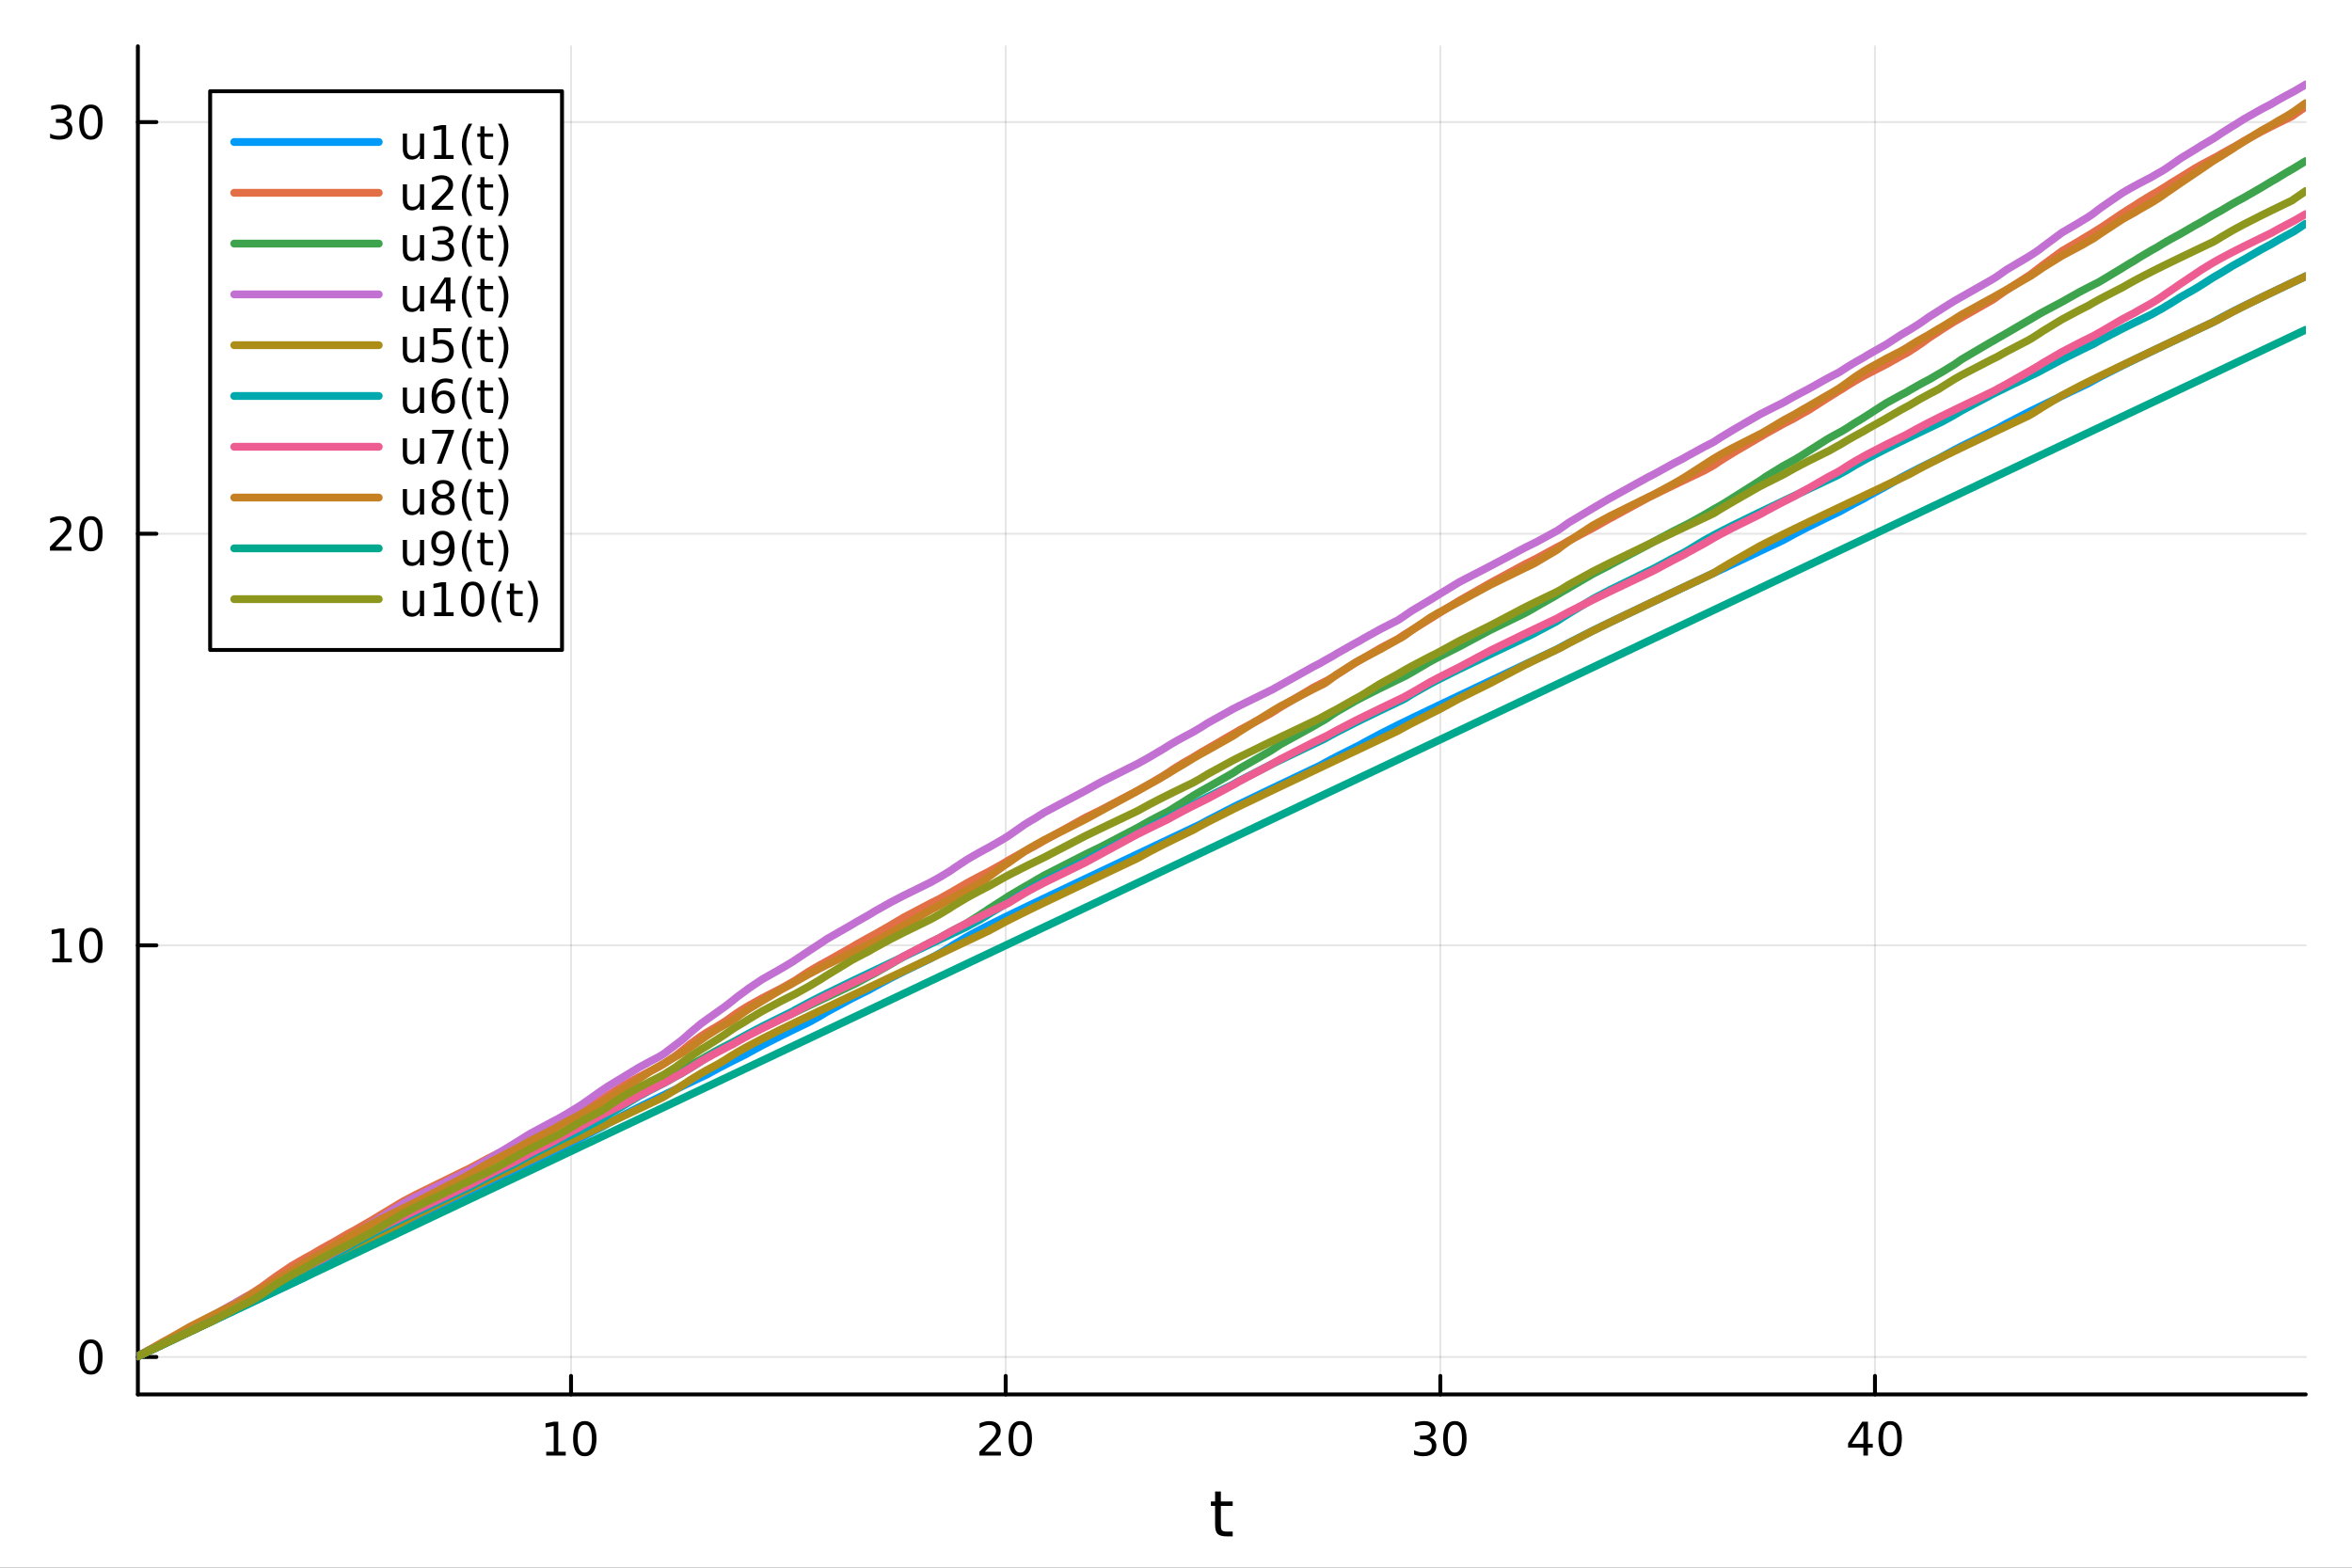 <?xml version="1.0" encoding="utf-8"?>
<svg xmlns="http://www.w3.org/2000/svg" xmlns:xlink="http://www.w3.org/1999/xlink" width="600" height="400" viewBox="0 0 2400 1600">
<rect x="0" y="0" width="2400" height="1600" fill="#333333" stroke="none"/>
<defs>
  <clipPath id="clip260">
    <rect x="0" y="0" width="2400" height="1600"/>
  </clipPath>
</defs>
<path clip-path="url(#clip260)" d="M0 1600 L2400 1600 L2400 0 L0 0  Z" fill="#ffffff" fill-rule="evenodd" fill-opacity="1"/>
<defs>
  <clipPath id="clip261">
    <rect x="480" y="0" width="1681" height="1600"/>
  </clipPath>
</defs>
<path clip-path="url(#clip260)" d="M140.696 1423.18 L2352.76 1423.18 L2352.76 47.244 L140.696 47.244  Z" fill="#ffffff" fill-rule="evenodd" fill-opacity="1"/>
<defs>
  <clipPath id="clip262">
    <rect x="140" y="47" width="2213" height="1377"/>
  </clipPath>
</defs>
<polyline clip-path="url(#clip262)" style="stroke:#000000; stroke-linecap:round; stroke-linejoin:round; stroke-width:2; stroke-opacity:0.1; fill:none" points="582.686,1423.18 582.686,47.244 "/>
<polyline clip-path="url(#clip262)" style="stroke:#000000; stroke-linecap:round; stroke-linejoin:round; stroke-width:2; stroke-opacity:0.1; fill:none" points="1026.2,1423.18 1026.2,47.244 "/>
<polyline clip-path="url(#clip262)" style="stroke:#000000; stroke-linecap:round; stroke-linejoin:round; stroke-width:2; stroke-opacity:0.1; fill:none" points="1469.72,1423.18 1469.72,47.244 "/>
<polyline clip-path="url(#clip262)" style="stroke:#000000; stroke-linecap:round; stroke-linejoin:round; stroke-width:2; stroke-opacity:0.1; fill:none" points="1913.24,1423.18 1913.24,47.244 "/>
<polyline clip-path="url(#clip260)" style="stroke:#000000; stroke-linecap:round; stroke-linejoin:round; stroke-width:4; stroke-opacity:1; fill:none" points="140.696,1423.18 2352.76,1423.18 "/>
<polyline clip-path="url(#clip260)" style="stroke:#000000; stroke-linecap:round; stroke-linejoin:round; stroke-width:4; stroke-opacity:1; fill:none" points="582.686,1423.18 582.686,1404.28 "/>
<polyline clip-path="url(#clip260)" style="stroke:#000000; stroke-linecap:round; stroke-linejoin:round; stroke-width:4; stroke-opacity:1; fill:none" points="1026.2,1423.18 1026.2,1404.28 "/>
<polyline clip-path="url(#clip260)" style="stroke:#000000; stroke-linecap:round; stroke-linejoin:round; stroke-width:4; stroke-opacity:1; fill:none" points="1469.72,1423.18 1469.72,1404.28 "/>
<polyline clip-path="url(#clip260)" style="stroke:#000000; stroke-linecap:round; stroke-linejoin:round; stroke-width:4; stroke-opacity:1; fill:none" points="1913.24,1423.18 1913.24,1404.28 "/>
<path clip-path="url(#clip260)" d="M557.373 1481.64 L565.012 1481.64 L565.012 1455.28 L556.702 1456.95 L556.702 1452.69 L564.966 1451.02 L569.642 1451.02 L569.642 1481.64 L577.281 1481.64 L577.281 1485.58 L557.373 1485.58 L557.373 1481.64 Z" fill="#000000" fill-rule="nonzero" fill-opacity="1" /><path clip-path="url(#clip260)" d="M596.725 1454.1 Q593.114 1454.1 591.285 1457.66 Q589.48 1461.2 589.48 1468.33 Q589.48 1475.44 591.285 1479.01 Q593.114 1482.55 596.725 1482.55 Q600.359 1482.55 602.165 1479.01 Q603.994 1475.44 603.994 1468.33 Q603.994 1461.2 602.165 1457.66 Q600.359 1454.1 596.725 1454.1 M596.725 1450.39 Q602.535 1450.39 605.591 1455 Q608.669 1459.58 608.669 1468.33 Q608.669 1477.06 605.591 1481.67 Q602.535 1486.25 596.725 1486.25 Q590.915 1486.25 587.836 1481.67 Q584.781 1477.06 584.781 1468.33 Q584.781 1459.58 587.836 1455 Q590.915 1450.39 596.725 1450.39 Z" fill="#000000" fill-rule="nonzero" fill-opacity="1" /><path clip-path="url(#clip260)" d="M1004.98 1481.64 L1021.3 1481.64 L1021.3 1485.58 L999.352 1485.58 L999.352 1481.64 Q1002.01 1478.89 1006.6 1474.26 Q1011.2 1469.61 1012.38 1468.27 Q1014.63 1465.74 1015.51 1464.01 Q1016.41 1462.25 1016.41 1460.56 Q1016.41 1457.8 1014.47 1456.07 Q1012.55 1454.33 1009.44 1454.33 Q1007.25 1454.33 1004.79 1455.09 Q1002.36 1455.86 999.584 1457.41 L999.584 1452.69 Q1002.41 1451.55 1004.86 1450.97 Q1007.32 1450.39 1009.35 1450.39 Q1014.72 1450.39 1017.92 1453.08 Q1021.11 1455.77 1021.11 1460.26 Q1021.11 1462.39 1020.3 1464.31 Q1019.51 1466.2 1017.41 1468.8 Q1016.83 1469.47 1013.73 1472.69 Q1010.63 1475.88 1004.98 1481.64 Z" fill="#000000" fill-rule="nonzero" fill-opacity="1" /><path clip-path="url(#clip260)" d="M1041.11 1454.1 Q1037.5 1454.1 1035.67 1457.66 Q1033.87 1461.2 1033.87 1468.33 Q1033.87 1475.44 1035.67 1479.01 Q1037.5 1482.55 1041.11 1482.55 Q1044.75 1482.55 1046.55 1479.01 Q1048.38 1475.44 1048.38 1468.33 Q1048.38 1461.2 1046.55 1457.66 Q1044.75 1454.1 1041.11 1454.1 M1041.11 1450.39 Q1046.92 1450.39 1049.98 1455 Q1053.06 1459.58 1053.06 1468.33 Q1053.06 1477.06 1049.98 1481.67 Q1046.92 1486.25 1041.11 1486.25 Q1035.3 1486.25 1032.22 1481.67 Q1029.17 1477.06 1029.17 1468.33 Q1029.17 1459.58 1032.22 1455 Q1035.3 1450.39 1041.11 1450.39 Z" fill="#000000" fill-rule="nonzero" fill-opacity="1" /><path clip-path="url(#clip260)" d="M1458.56 1466.95 Q1461.92 1467.66 1463.8 1469.93 Q1465.69 1472.2 1465.69 1475.53 Q1465.69 1480.65 1462.18 1483.45 Q1458.66 1486.25 1452.18 1486.25 Q1450 1486.25 1447.68 1485.81 Q1445.39 1485.39 1442.94 1484.54 L1442.94 1480.02 Q1444.88 1481.16 1447.2 1481.74 Q1449.51 1482.32 1452.04 1482.32 Q1456.43 1482.32 1458.73 1480.58 Q1461.04 1478.84 1461.04 1475.53 Q1461.04 1472.48 1458.89 1470.77 Q1456.76 1469.03 1452.94 1469.03 L1448.91 1469.03 L1448.91 1465.19 L1453.12 1465.19 Q1456.57 1465.19 1458.4 1463.82 Q1460.23 1462.43 1460.23 1459.84 Q1460.23 1457.18 1458.33 1455.77 Q1456.46 1454.33 1452.94 1454.33 Q1451.02 1454.33 1448.82 1454.75 Q1446.62 1455.16 1443.98 1456.04 L1443.98 1451.88 Q1446.64 1451.14 1448.96 1450.77 Q1451.3 1450.39 1453.36 1450.39 Q1458.68 1450.39 1461.78 1452.83 Q1464.88 1455.23 1464.88 1459.35 Q1464.88 1462.22 1463.24 1464.21 Q1461.6 1466.18 1458.56 1466.95 Z" fill="#000000" fill-rule="nonzero" fill-opacity="1" /><path clip-path="url(#clip260)" d="M1484.56 1454.1 Q1480.95 1454.1 1479.12 1457.66 Q1477.31 1461.2 1477.31 1468.33 Q1477.31 1475.44 1479.12 1479.01 Q1480.95 1482.55 1484.56 1482.55 Q1488.19 1482.55 1490 1479.01 Q1491.83 1475.44 1491.83 1468.33 Q1491.83 1461.2 1490 1457.66 Q1488.19 1454.1 1484.56 1454.1 M1484.56 1450.39 Q1490.37 1450.39 1493.43 1455 Q1496.5 1459.58 1496.5 1468.33 Q1496.5 1477.06 1493.43 1481.67 Q1490.37 1486.25 1484.56 1486.25 Q1478.75 1486.25 1475.67 1481.67 Q1472.62 1477.06 1472.62 1468.33 Q1472.62 1459.58 1475.67 1455 Q1478.75 1450.39 1484.56 1450.39 Z" fill="#000000" fill-rule="nonzero" fill-opacity="1" /><path clip-path="url(#clip260)" d="M1901.41 1455.09 L1889.61 1473.54 L1901.41 1473.54 L1901.41 1455.09 M1900.18 1451.02 L1906.06 1451.02 L1906.06 1473.54 L1910.99 1473.54 L1910.99 1477.43 L1906.06 1477.43 L1906.06 1485.58 L1901.41 1485.58 L1901.41 1477.43 L1885.81 1477.43 L1885.81 1472.92 L1900.18 1451.02 Z" fill="#000000" fill-rule="nonzero" fill-opacity="1" /><path clip-path="url(#clip260)" d="M1928.73 1454.1 Q1925.11 1454.1 1923.29 1457.66 Q1921.48 1461.2 1921.48 1468.33 Q1921.48 1475.44 1923.29 1479.01 Q1925.11 1482.55 1928.73 1482.55 Q1932.36 1482.55 1934.17 1479.01 Q1935.99 1475.44 1935.99 1468.33 Q1935.99 1461.2 1934.17 1457.66 Q1932.36 1454.1 1928.73 1454.1 M1928.73 1450.39 Q1934.54 1450.39 1937.59 1455 Q1940.67 1459.58 1940.67 1468.33 Q1940.67 1477.06 1937.59 1481.67 Q1934.54 1486.25 1928.73 1486.25 Q1922.92 1486.25 1919.84 1481.67 Q1916.78 1477.06 1916.78 1468.33 Q1916.78 1459.58 1919.84 1455 Q1922.92 1450.39 1928.73 1450.39 Z" fill="#000000" fill-rule="nonzero" fill-opacity="1" /><path clip-path="url(#clip260)" d="M1245.79 1522.27 L1245.79 1532.4 L1257.85 1532.4 L1257.85 1536.95 L1245.79 1536.95 L1245.79 1556.3 Q1245.79 1560.66 1246.96 1561.9 Q1248.17 1563.14 1251.83 1563.14 L1257.85 1563.14 L1257.85 1568.04 L1251.83 1568.04 Q1245.05 1568.04 1242.48 1565.53 Q1239.9 1562.98 1239.9 1556.3 L1239.9 1536.95 L1235.6 1536.95 L1235.6 1532.4 L1239.9 1532.4 L1239.9 1522.27 L1245.79 1522.27 Z" fill="#000000" fill-rule="nonzero" fill-opacity="1" /><polyline clip-path="url(#clip262)" style="stroke:#000000; stroke-linecap:round; stroke-linejoin:round; stroke-width:2; stroke-opacity:0.1; fill:none" points="140.696,1384.96 2352.76,1384.96 "/>
<polyline clip-path="url(#clip262)" style="stroke:#000000; stroke-linecap:round; stroke-linejoin:round; stroke-width:2; stroke-opacity:0.1; fill:none" points="140.696,964.846 2352.76,964.846 "/>
<polyline clip-path="url(#clip262)" style="stroke:#000000; stroke-linecap:round; stroke-linejoin:round; stroke-width:2; stroke-opacity:0.1; fill:none" points="140.696,544.731 2352.76,544.731 "/>
<polyline clip-path="url(#clip262)" style="stroke:#000000; stroke-linecap:round; stroke-linejoin:round; stroke-width:2; stroke-opacity:0.1; fill:none" points="140.696,124.616 2352.76,124.616 "/>
<polyline clip-path="url(#clip260)" style="stroke:#000000; stroke-linecap:round; stroke-linejoin:round; stroke-width:4; stroke-opacity:1; fill:none" points="140.696,1423.18 140.696,47.244 "/>
<polyline clip-path="url(#clip260)" style="stroke:#000000; stroke-linecap:round; stroke-linejoin:round; stroke-width:4; stroke-opacity:1; fill:none" points="140.696,1384.96 159.593,1384.96 "/>
<polyline clip-path="url(#clip260)" style="stroke:#000000; stroke-linecap:round; stroke-linejoin:round; stroke-width:4; stroke-opacity:1; fill:none" points="140.696,964.846 159.593,964.846 "/>
<polyline clip-path="url(#clip260)" style="stroke:#000000; stroke-linecap:round; stroke-linejoin:round; stroke-width:4; stroke-opacity:1; fill:none" points="140.696,544.731 159.593,544.731 "/>
<polyline clip-path="url(#clip260)" style="stroke:#000000; stroke-linecap:round; stroke-linejoin:round; stroke-width:4; stroke-opacity:1; fill:none" points="140.696,124.616 159.593,124.616 "/>
<path clip-path="url(#clip260)" d="M92.751 1370.76 Q89.14 1370.76 87.311 1374.33 Q85.506 1377.87 85.506 1385 Q85.506 1392.1 87.311 1395.67 Q89.14 1399.21 92.751 1399.21 Q96.385 1399.21 98.191 1395.67 Q100.02 1392.1 100.02 1385 Q100.02 1377.87 98.191 1374.33 Q96.385 1370.76 92.751 1370.76 M92.751 1367.06 Q98.561 1367.06 101.617 1371.66 Q104.696 1376.25 104.696 1385 Q104.696 1393.72 101.617 1398.33 Q98.561 1402.91 92.751 1402.91 Q86.941 1402.91 83.862 1398.33 Q80.807 1393.72 80.807 1385 Q80.807 1376.25 83.862 1371.66 Q86.941 1367.06 92.751 1367.06 Z" fill="#000000" fill-rule="nonzero" fill-opacity="1" /><path clip-path="url(#clip260)" d="M53.4 978.191 L61.038 978.191 L61.038 951.826 L52.728 953.492 L52.728 949.233 L60.992 947.566 L65.668 947.566 L65.668 978.191 L73.307 978.191 L73.307 982.126 L53.4 982.126 L53.4 978.191 Z" fill="#000000" fill-rule="nonzero" fill-opacity="1" /><path clip-path="url(#clip260)" d="M92.751 950.645 Q89.14 950.645 87.311 954.21 Q85.506 957.752 85.506 964.881 Q85.506 971.988 87.311 975.552 Q89.14 979.094 92.751 979.094 Q96.385 979.094 98.191 975.552 Q100.02 971.988 100.02 964.881 Q100.02 957.752 98.191 954.21 Q96.385 950.645 92.751 950.645 M92.751 946.941 Q98.561 946.941 101.617 951.548 Q104.696 956.131 104.696 964.881 Q104.696 973.608 101.617 978.214 Q98.561 982.798 92.751 982.798 Q86.941 982.798 83.862 978.214 Q80.807 973.608 80.807 964.881 Q80.807 956.131 83.862 951.548 Q86.941 946.941 92.751 946.941 Z" fill="#000000" fill-rule="nonzero" fill-opacity="1" /><path clip-path="url(#clip260)" d="M56.617 558.076 L72.936 558.076 L72.936 562.011 L50.992 562.011 L50.992 558.076 Q53.654 555.321 58.237 550.692 Q62.844 546.039 64.025 544.696 Q66.27 542.173 67.149 540.437 Q68.052 538.678 68.052 536.988 Q68.052 534.234 66.108 532.497 Q64.186 530.761 61.085 530.761 Q58.886 530.761 56.432 531.525 Q54.001 532.289 51.224 533.84 L51.224 529.118 Q54.048 527.984 56.501 527.405 Q58.955 526.826 60.992 526.826 Q66.362 526.826 69.557 529.511 Q72.751 532.196 72.751 536.687 Q72.751 538.817 71.941 540.738 Q71.154 542.636 69.048 545.229 Q68.469 545.9 65.367 549.118 Q62.265 552.312 56.617 558.076 Z" fill="#000000" fill-rule="nonzero" fill-opacity="1" /><path clip-path="url(#clip260)" d="M92.751 530.53 Q89.14 530.53 87.311 534.095 Q85.506 537.636 85.506 544.766 Q85.506 551.872 87.311 555.437 Q89.14 558.979 92.751 558.979 Q96.385 558.979 98.191 555.437 Q100.02 551.872 100.02 544.766 Q100.02 537.636 98.191 534.095 Q96.385 530.53 92.751 530.53 M92.751 526.826 Q98.561 526.826 101.617 531.433 Q104.696 536.016 104.696 544.766 Q104.696 553.493 101.617 558.099 Q98.561 562.682 92.751 562.682 Q86.941 562.682 83.862 558.099 Q80.807 553.493 80.807 544.766 Q80.807 536.016 83.862 531.433 Q86.941 526.826 92.751 526.826 Z" fill="#000000" fill-rule="nonzero" fill-opacity="1" /><path clip-path="url(#clip260)" d="M66.756 123.262 Q70.112 123.979 71.987 126.248 Q73.885 128.516 73.885 131.85 Q73.885 136.965 70.367 139.766 Q66.849 142.567 60.367 142.567 Q58.191 142.567 55.876 142.127 Q53.585 141.711 51.131 140.854 L51.131 136.34 Q53.075 137.475 55.39 138.053 Q57.705 138.632 60.228 138.632 Q64.626 138.632 66.918 136.896 Q69.233 135.16 69.233 131.85 Q69.233 128.794 67.08 127.081 Q64.95 125.345 61.131 125.345 L57.103 125.345 L57.103 121.502 L61.316 121.502 Q64.765 121.502 66.594 120.137 Q68.423 118.748 68.423 116.155 Q68.423 113.493 66.525 112.081 Q64.65 110.646 61.131 110.646 Q59.21 110.646 57.011 111.063 Q54.812 111.479 52.173 112.359 L52.173 108.192 Q54.835 107.452 57.15 107.081 Q59.487 106.711 61.548 106.711 Q66.872 106.711 69.974 109.141 Q73.075 111.549 73.075 115.669 Q73.075 118.539 71.432 120.53 Q69.788 122.498 66.756 123.262 Z" fill="#000000" fill-rule="nonzero" fill-opacity="1" /><path clip-path="url(#clip260)" d="M92.751 110.414 Q89.14 110.414 87.311 113.979 Q85.506 117.521 85.506 124.651 Q85.506 131.757 87.311 135.322 Q89.14 138.863 92.751 138.863 Q96.385 138.863 98.191 135.322 Q100.02 131.757 100.02 124.651 Q100.02 117.521 98.191 113.979 Q96.385 110.414 92.751 110.414 M92.751 106.711 Q98.561 106.711 101.617 111.317 Q104.696 115.901 104.696 124.651 Q104.696 133.377 101.617 137.984 Q98.561 142.567 92.751 142.567 Q86.941 142.567 83.862 137.984 Q80.807 133.377 80.807 124.651 Q80.807 115.901 83.862 111.317 Q86.941 106.711 92.751 106.711 Z" fill="#000000" fill-rule="nonzero" fill-opacity="1" /><polyline clip-path="url(#clip262)" style="stroke:#009af9; stroke-linecap:round; stroke-linejoin:round; stroke-width:8; stroke-opacity:1; fill:none" points="140.696,1384.24 140.696,1384.24 150.554,1379.57 165.626,1372.43 172.858,1369.01 194.541,1358.74 216.391,1348.39 239.8,1337.3 242.233,1336.15 249.189,1332.85 255.783,1329.73 258.33,1328.52 260.393,1327.55 261.296,1327.12 267.694,1324.09 267.868,1324.01 268.922,1323.51 280.974,1317.8 297.753,1309.85 311.457,1303.36 318.26,1299.59 326.756,1295.07 328.505,1294.16 336.33,1290.17 339.917,1288.36 354.6,1281.13 362.227,1277.43 379.853,1268.96 388.24,1264.96 410.62,1254.32 423.428,1248.24 474.525,1224.03 479.914,1221.48 481.333,1220.81 498.224,1212.81 515.503,1203.49 525.174,1197.82 525.998,1197.36 540.831,1189.4 565.002,1177.31 569.637,1175.05 578.121,1170.28 590.952,1162.57 594.499,1160.58 596.639,1159.4 613.681,1150.47 613.852,1150.38 615.25,1149.67 615.538,1149.5 619.058,1147.43 620.367,1146.67 636.534,1137.87 636.866,1137.7 651.618,1130.2 663.566,1124.31 671.981,1120.23 672.702,1119.88 673.841,1119.33 675.284,1118.63 678.814,1116.93 679.266,1116.71 681.12,1115.82 689.069,1112.02 689.745,1111.69 695.4,1108.99 696.136,1108.64 697.83,1107.83 698.301,1107.61 703.985,1104.9 715.178,1099.58 720.978,1096.83 733.563,1089.95 739.647,1086.78 743.159,1084.98 744.968,1084.06 747.331,1082.87 752.48,1080.3 760.557,1076.31 763.516,1074.61 777.578,1066.94 797.534,1056.81 807.927,1051.71 810.492,1050.47 811.363,1050.04 825.371,1043.29 836.61,1037.08 843.981,1032.62 869.115,1019.04 873.645,1016.74 886.851,1010.2 893.024,1006.68 909.517,997.89 922.096,991.549 949.743,978.097 958.703,973.107 959.149,972.866 968.943,966.954 971.608,965.194 973.601,963.914 985.998,956.517 986.984,955.962 989.85,954.368 1000.02,948.924 1004.42,946.645 1006.28,945.691 1006.5,945.58 1009.02,944.3 1024.72,936.496 1025.13,936.293 1025.44,936.144 1028.53,934.635 1029.9,933.967 1045.58,926.401 1051.05,923.777 1056.3,921.268 1065.47,916.897 1107.59,896.899 1123.23,889.491 1160.27,871.943 1160.64,871.768 1173.42,865.715 1181.34,861.962 1185.85,859.826 1191.68,857.066 1195.6,855.208 1200.01,853.122 1208,849.335 1217.16,844.999 1225.22,841.181 1232.46,837.167 1258.31,823.88 1259.41,823.337 1262.66,821.737 1264.97,820.603 1295.75,805.765 1297.66,804.85 1298.25,804.57 1306.51,800.633 1340.14,784.662 1346.74,781.534 1347.28,781.227 1350.45,779.452 1351.31,778.976 1354.32,777.335 1356.76,776.025 1359.6,774.516 1363.89,772.274 1383.06,762.633 1387.32,760.543 1391.67,758.048 1408.26,749.137 1425.99,740.218 1427.2,739.624 1429.59,738.45 1432.28,737.135 1433.97,736.307 1440.55,733.115 1459.23,724.143 1467.3,720.292 1489.16,709.898 1520.71,694.934 1556.28,678.084 1565.15,673.883 1565.19,673.866 1566.98,673.017 1567.4,672.816 1588.05,663.038 1588.93,662.62 1589.07,662.538 1589.75,662.156 1590.98,661.461 1593.45,660.093 1600.55,656.261 1625.47,643.618 1641.99,635.582 1643.8,634.707 1681.81,616.56 1687.29,613.959 1707.44,604.399 1717.91,599.436 1721.94,597.528 1738.77,589.557 1748.27,585.055 1749.54,584.454 1755.47,581.646 1765.33,576.976 1767.45,575.969 1768.61,575.423 1795.09,562.877 1796.51,562.207 1802.05,559.584 1819.79,551.18 1830.71,545.191 1838.82,540.954 1845.36,537.631 1846.23,537.195 1864.71,528.08 1866.53,527.199 1868.25,526.362 1875.53,522.852 1878.2,521.568 1879.38,520.893 1884.7,517.917 1892.78,513.574 1900.51,509.574 1901.8,508.912 1906.09,506.378 1924.52,496.31 1925.17,495.909 1939.7,487.568 1945.51,484.451 1948.23,483.022 1957.11,478.462 1961.4,476.304 1967.62,473.211 1969.54,472.266 1977.73,468.259 1979.3,467.498 1981.28,466.358 1993.85,459.467 1995.32,458.693 2001.37,455.551 2032.11,440.336 2034.36,439.25 2036.11,438.404 2038.15,437.423 2047.16,432.402 2069.92,420.653 2071.82,419.709 2072.31,419.464 2073.65,418.799 2080.27,415.546 2081.2,415.092 2083.83,413.812 2104.06,404.06 2122,395.497 2124.61,394.252 2131.07,391.184 2134.39,389.316 2136.4,388.201 2136.98,387.883 2141.34,385.526 2144.13,384.049 2144.32,383.948 2165.25,373.317 2166.33,372.783 2170.21,370.875 2174.47,368.796 2178.05,367.053 2182.67,364.819 2195.12,358.832 2196.03,358.396 2201.2,355.926 2206.29,353.496 2210.39,351.538 2215.59,349.063 2225.3,344.449 2240.01,337.47 2245.66,334.79 2258.04,328.921 2262.41,326.474 2266.34,324.33 2277.55,318.446 2280.83,316.774 2289.76,312.295 2307.42,303.655 2317.56,298.768 2323.1,296.11 2325.54,294.942 2332.91,291.427 2338.71,288.663 2339.04,288.504 2339.05,288.497 2340.04,288.028 2340.77,287.68 2351.26,282.692 2352.76,281.846 "/>
<polyline clip-path="url(#clip262)" style="stroke:#e26f46; stroke-linecap:round; stroke-linejoin:round; stroke-width:8; stroke-opacity:1; fill:none" points="140.696,1384.24 140.696,1384.24 150.554,1378.82 165.626,1371.01 172.858,1366.81 194.541,1355.29 216.391,1343.15 239.8,1330 242.233,1328.51 249.189,1324.45 255.783,1320.79 258.33,1319.18 260.393,1317.92 261.296,1317.29 267.694,1313.03 267.868,1312.91 268.922,1312.14 280.974,1303.27 297.753,1291.89 311.457,1284 318.26,1280.34 326.756,1275.26 328.505,1274.27 336.33,1269.94 339.917,1268.02 354.6,1259.45 362.227,1255.33 379.853,1245.16 388.24,1240.06 410.62,1226.55 423.428,1219.76 474.525,1194.72 479.914,1192.14 481.333,1191.34 498.224,1182.25 515.503,1173.55 525.174,1168.82 525.998,1168.41 540.831,1161.26 565.002,1149.72 569.637,1147.12 578.121,1142.54 590.952,1135.95 594.499,1134.17 596.639,1132.91 613.681,1122.41 613.852,1122.3 615.25,1121.38 615.538,1121.19 619.058,1118.96 620.367,1118.03 636.534,1107.74 636.866,1107.55 651.618,1099.39 663.566,1093.21 671.981,1089 672.702,1088.57 673.841,1087.91 675.284,1087.07 678.814,1084.76 679.266,1084.43 681.12,1083.1 689.069,1077.76 689.745,1077.26 695.4,1072.86 696.136,1072.31 697.83,1070.93 698.301,1070.56 703.985,1065.78 715.178,1057.65 720.978,1053.91 733.563,1046.51 739.647,1042.67 743.159,1040.26 744.968,1038.9 747.331,1037.17 752.48,1033.62 760.557,1028.5 763.516,1026.73 777.578,1018.85 797.534,1008.59 807.927,1002.67 810.492,1001.27 811.363,1000.72 825.371,991.493 836.61,984.998 843.981,981.004 869.115,966.812 873.645,964.078 886.851,956.657 893.024,953.386 909.517,943.904 922.096,936.381 949.743,921.826 958.703,917.387 959.149,917.126 968.943,911.615 971.608,910.175 973.601,908.93 985.998,901.691 986.984,901.145 989.85,899.576 1000.02,894.196 1004.42,891.938 1006.28,890.991 1006.5,890.881 1009.02,889.61 1024.72,880.777 1025.13,880.518 1025.44,880.327 1028.53,878.427 1029.9,877.604 1045.58,868.795 1051.05,865.905 1056.3,863.197 1065.47,857.862 1107.59,834.477 1123.23,826.768 1160.27,807.275 1160.64,807.092 1173.42,799.926 1181.34,795.112 1185.85,792.522 1191.68,788.81 1195.6,786.098 1200.01,783.217 1208,778.335 1217.16,773.147 1225.22,768.181 1232.46,764.021 1258.31,749.03 1259.41,748.45 1262.66,746.463 1264.97,745.087 1295.75,728.593 1297.66,727.459 1298.25,727.116 1306.51,721.789 1340.14,701.774 1346.74,698.355 1347.28,698.078 1350.45,696.466 1351.31,696.031 1354.32,694.519 1356.76,693.083 1359.6,691.444 1363.89,688.665 1383.06,676.353 1387.32,673.923 1391.67,671.516 1408.26,661.713 1425.99,652.353 1427.2,651.628 1429.59,650.001 1432.28,648.233 1433.97,647.144 1440.55,643.114 1459.23,631.566 1467.3,626.479 1489.16,613.004 1520.71,595.053 1556.28,575.767 1565.15,571.364 1565.19,571.346 1566.98,570.465 1567.4,570.257 1588.05,558.981 1588.93,558.525 1589.07,558.451 1589.75,558.103 1590.98,557.469 1593.45,556.213 1600.55,552.066 1625.47,538.858 1641.99,529.576 1643.8,528.613 1681.81,507.893 1687.29,505.169 1707.44,495.344 1717.91,490.314 1721.94,488.388 1738.77,480.367 1748.27,475.118 1749.54,474.323 1755.47,470.247 1765.33,464.093 1767.45,462.844 1768.61,462.069 1795.09,446.539 1796.51,445.788 1802.05,442.433 1819.79,432.605 1830.71,426.982 1838.82,422.278 1845.36,418.684 1846.23,418.137 1864.71,406.263 1866.53,405.216 1868.25,404.075 1875.53,399.516 1878.2,397.926 1879.38,397.236 1884.7,393.752 1892.78,388.837 1900.51,384.454 1901.8,383.741 1906.09,381.424 1924.52,371.93 1925.17,371.603 1939.7,363.44 1945.51,360.367 1948.23,358.713 1957.11,352.89 1961.4,349.911 1967.62,345.362 1969.54,344.046 1977.73,338.766 1979.3,337.668 1981.28,336.314 1993.85,328.43 1995.32,327.572 2001.37,324.139 2032.11,306.653 2034.36,305.292 2036.11,304.09 2038.15,302.545 2047.16,296.268 2069.92,281.562 2071.82,280.311 2072.31,279.944 2073.65,278.96 2080.27,273.847 2081.2,273.174 2083.83,271.088 2104.06,256.237 2122,245.776 2124.61,244.128 2131.07,240.246 2134.39,238.336 2136.4,237.016 2136.98,236.641 2141.34,233.909 2144.13,232.229 2144.32,232.096 2165.25,217.986 2166.33,217.347 2170.21,214.763 2174.47,212.066 2178.05,209.888 2182.67,206.793 2195.12,199.208 2196.03,198.686 2201.2,195.793 2206.29,192.6 2210.39,190.144 2215.59,186.717 2225.3,180.825 2240.01,171.701 2245.66,168.508 2258.04,161.883 2262.41,159.631 2266.34,157.291 2277.55,151.006 2280.83,149.25 2289.76,143.901 2307.42,134.297 2317.56,129.119 2323.1,126.35 2325.54,125.141 2332.91,121.528 2338.71,118.706 2339.04,118.514 2339.05,118.503 2340.04,117.753 2340.77,117.206 2351.26,109.964 2352.76,109.013 "/>
<polyline clip-path="url(#clip262)" style="stroke:#3da44d; stroke-linecap:round; stroke-linejoin:round; stroke-width:8; stroke-opacity:1; fill:none" points="140.696,1384.24 140.696,1384.24 150.554,1378.82 165.626,1371.01 172.858,1367.4 194.541,1356.82 216.391,1346.36 239.8,1335.22 242.233,1333.85 249.189,1329.48 255.783,1325.06 258.33,1323.45 260.393,1321.99 261.296,1321.37 267.694,1316.62 267.868,1316.5 268.922,1315.76 280.974,1308.02 297.753,1297.46 311.457,1288.93 318.26,1285.09 326.756,1280.5 328.505,1279.59 336.33,1275.55 339.917,1273.42 354.6,1265.29 362.227,1261.31 379.853,1252.47 388.24,1248.37 410.62,1237.59 423.428,1231.48 474.525,1207.23 479.914,1204.68 481.333,1204.01 498.224,1196 515.503,1187.82 525.174,1183.24 525.998,1182.85 540.831,1175.82 565.002,1164.37 569.637,1161.78 578.121,1157.22 590.952,1150.64 594.499,1148.86 596.639,1147.79 613.681,1139.45 613.852,1139.37 615.25,1138.56 615.538,1138.4 619.058,1136.11 620.367,1135.28 636.534,1124.76 636.866,1124.56 651.618,1116.3 663.566,1110.08 671.981,1105.18 672.702,1104.78 673.841,1104.14 675.284,1103.34 678.814,1101.42 679.266,1101.18 681.12,1100.18 689.069,1095.39 689.745,1095 695.4,1091.8 696.136,1091.4 697.83,1090.47 698.301,1090.21 703.985,1087.16 715.178,1081.38 720.978,1077.98 733.563,1071.07 739.647,1067.9 743.159,1066.09 744.968,1065.18 747.331,1063.98 752.48,1061.4 760.557,1057.42 763.516,1055.97 777.578,1049.16 797.534,1039.61 807.927,1034.66 810.492,1033.44 811.363,1033.03 825.371,1026.37 836.61,1021.04 843.981,1017.55 869.115,1005.64 873.645,1003.49 886.851,996.296 893.024,993.09 909.517,983.717 922.096,976.237 949.743,961.721 958.703,957.287 959.149,957.027 968.943,951.519 971.608,950.08 973.601,949.017 985.998,942.602 986.984,942.012 989.85,940.073 1000.02,933.705 1004.42,930.764 1006.28,929.566 1006.5,929.427 1009.02,927.626 1024.72,917.623 1025.13,917.382 1025.44,917.175 1028.53,915.127 1029.9,914.244 1045.58,904.964 1051.05,901.974 1056.3,898.747 1065.47,893.466 1107.59,871.958 1123.23,864.416 1160.27,845.055 1160.64,844.838 1173.42,837.7 1181.34,833.529 1185.85,831.213 1191.68,828.269 1195.6,825.971 1200.01,823.097 1208,818.225 1217.16,812.334 1225.22,807.588 1232.46,803.569 1258.31,788.828 1259.41,788.152 1262.66,785.908 1264.97,784.37 1295.75,766.771 1297.66,765.607 1298.25,765.2 1306.51,759.788 1340.14,741.266 1346.74,737.414 1347.28,737.107 1350.45,735.333 1351.31,734.857 1354.32,732.951 1356.76,731.231 1359.6,729.299 1363.89,726.512 1383.06,715.395 1387.32,713.117 1391.67,710.838 1408.26,702.452 1425.99,693.793 1427.2,693.21 1429.59,692.056 1432.28,690.762 1433.97,689.946 1440.55,686.252 1459.23,675.259 1467.3,670.941 1489.16,659.88 1520.71,643.021 1556.28,625.69 1565.15,620.757 1565.19,620.734 1566.98,619.607 1567.4,619.342 1588.05,607.6 1588.93,607.05 1589.07,606.961 1589.75,606.544 1590.98,605.79 1593.45,604.312 1600.55,600.224 1625.47,585.704 1641.99,577.194 1643.8,576.12 1681.81,556.062 1687.29,552.91 1707.44,542.174 1717.91,536.912 1721.94,534.923 1738.77,525.614 1748.27,519.97 1749.54,519.251 1755.47,515.969 1765.33,509.992 1767.45,508.579 1768.61,507.829 1795.09,491.151 1796.51,490.24 1802.05,486.345 1819.79,475.472 1830.71,469.516 1838.82,464.652 1845.36,460.43 1846.23,459.893 1864.71,448.164 1866.53,447.126 1868.25,446.15 1875.53,442.162 1878.2,440.738 1879.38,440.115 1884.7,436.894 1892.78,431.634 1900.51,427.021 1901.8,426.157 1906.09,423.4 1924.52,411.556 1925.17,411.176 1939.7,403.176 1945.51,400.143 1948.23,398.505 1957.11,393.415 1961.4,391.067 1967.62,387.756 1969.54,386.756 1977.73,381.91 1979.3,381.021 1981.28,379.911 1993.85,372.251 1995.32,371.277 2001.37,366.938 2032.11,348.863 2034.36,347.685 2036.11,346.614 2038.15,345.392 2047.16,340.239 2069.92,326.973 2071.82,325.96 2072.31,325.651 2073.65,324.821 2080.27,320.884 2081.2,320.349 2083.83,318.859 2104.06,308.104 2122,298.003 2124.61,296.621 2131.07,293.275 2134.39,291.585 2136.4,290.567 2136.98,290.274 2141.34,288.093 2144.13,286.463 2144.32,286.352 2165.25,273.746 2166.33,273.052 2170.21,270.631 2174.47,268.082 2178.05,266.009 2182.67,263.026 2195.12,255.648 2196.03,255.138 2201.2,252.3 2206.29,249.15 2210.39,246.722 2215.59,243.763 2225.3,238.499 2240.01,229.93 2245.66,226.869 2258.04,219.54 2262.41,217.121 2266.34,214.996 2277.55,208.319 2280.83,206.482 2289.76,201.658 2307.42,191.483 2317.56,185.362 2323.1,182.233 2325.54,180.674 2332.91,176.208 2338.71,172.888 2339.04,172.702 2339.05,172.693 2340.04,172.145 2340.77,171.672 2351.26,165.279 2352.76,164.419 "/>
<polyline clip-path="url(#clip262)" style="stroke:#c271d2; stroke-linecap:round; stroke-linejoin:round; stroke-width:8; stroke-opacity:1; fill:none" points="140.696,1384.24 140.696,1384.24 150.554,1379.57 165.626,1372.43 172.858,1368.42 194.541,1355.9 216.391,1343.38 239.8,1330.08 242.233,1328.8 249.189,1325.22 255.783,1321.9 258.33,1320.63 260.393,1319.61 261.296,1319.17 267.694,1316.02 267.868,1315.94 268.922,1315.33 280.974,1307.76 297.753,1298.45 311.457,1291.41 318.26,1287.46 326.756,1282.12 328.505,1281.08 336.33,1275.98 339.917,1273.79 354.6,1264.46 362.227,1259.5 379.853,1248.19 388.24,1242.79 410.62,1228.89 423.428,1221.99 474.525,1196.83 479.914,1194.25 481.333,1193.45 498.224,1183.23 515.503,1172.87 525.174,1166.89 525.998,1166.4 540.831,1157.15 565.002,1144.15 569.637,1141.81 578.121,1136.92 590.952,1129.1 594.499,1126.78 596.639,1125.24 613.681,1113.22 613.852,1113.11 615.25,1112.24 615.538,1112.04 619.058,1109.61 620.367,1108.73 636.534,1098.91 636.866,1098.69 651.618,1089.73 663.566,1083.2 671.981,1078.83 672.702,1078.4 673.841,1077.71 675.284,1076.86 678.814,1074.51 679.266,1074.17 681.12,1072.65 689.069,1066.66 689.745,1066.12 695.4,1061.86 696.136,1061.26 697.83,1059.77 698.301,1059.36 703.985,1054.27 715.178,1044.87 720.978,1040.69 733.563,1031.74 739.647,1027.41 743.159,1024.77 744.968,1023.31 747.331,1021.46 752.48,1017.25 760.557,1011.35 763.516,1009.1 777.578,999.639 797.534,988.31 807.927,982.121 810.492,980.445 811.363,979.807 825.371,970.534 836.61,963.185 843.981,958.231 869.115,943.813 873.645,941.059 886.851,933.599 893.024,929.805 909.517,920.572 922.096,914.056 949.743,900.441 958.703,895.429 959.149,895.187 968.943,889.259 971.608,887.496 973.601,886.035 985.998,877.806 986.984,877.202 989.85,875.48 1000.02,869.691 1004.42,867.307 1006.28,866.314 1006.5,866.198 1009.02,864.871 1024.72,855.801 1025.13,855.537 1025.44,855.343 1028.53,853.414 1029.9,852.453 1045.58,841.486 1051.05,838.138 1056.3,835.084 1065.47,829.31 1107.59,806.983 1123.23,798.306 1160.27,779.75 1160.64,779.571 1173.42,772.498 1181.34,767.721 1185.85,765.145 1191.68,761.45 1195.6,759.087 1200.01,756.531 1208,752.097 1217.16,747.258 1225.22,742.499 1232.46,737.887 1258.31,723.534 1259.41,722.968 1262.66,721.305 1264.97,720.132 1295.75,705.025 1297.66,704.104 1298.25,703.821 1306.51,699.206 1340.14,680.423 1346.74,677.092 1347.28,676.771 1350.45,674.919 1351.31,674.424 1354.32,672.722 1356.76,671.369 1359.6,669.815 1363.89,667.145 1383.06,656.346 1387.32,654.109 1391.67,651.49 1408.26,642.277 1425.99,633.21 1427.2,632.497 1429.59,630.893 1432.28,629.148 1433.97,627.918 1440.55,623.431 1459.23,612.326 1467.3,607.341 1489.16,594.012 1520.71,577.721 1556.28,558.856 1565.15,554.488 1565.19,554.471 1566.98,553.595 1567.4,553.388 1588.05,542.152 1588.93,541.697 1589.07,541.609 1589.75,541.136 1590.98,540.284 1593.45,538.626 1600.55,533.542 1625.47,518.66 1641.99,508.954 1643.8,507.96 1681.81,486.951 1687.29,484.213 1707.44,473.105 1717.91,467.749 1721.94,465.384 1738.77,456.192 1748.27,451.315 1749.54,450.56 1755.47,446.637 1765.33,440.664 1767.45,439.444 1768.61,438.684 1795.09,423.348 1796.51,422.603 1802.05,419.729 1819.79,410.837 1830.71,404.693 1838.82,400.382 1845.36,397.016 1846.23,396.494 1864.71,386.168 1866.53,385.215 1868.25,384.313 1875.53,380.582 1878.2,378.995 1879.38,378.197 1884.7,374.742 1892.78,369.859 1900.51,365.498 1901.8,364.787 1906.09,362.109 1924.52,351.662 1925.17,351.252 1939.7,341.764 1945.51,338.362 1948.23,336.823 1957.11,331.292 1961.4,328.417 1967.62,323.988 1969.54,322.702 1977.73,317.527 1979.3,316.588 1981.28,315.24 1993.85,307.386 1995.32,306.531 2001.37,303.106 2032.11,285.641 2034.36,284.28 2036.11,283.239 2038.15,281.864 2047.16,275.479 2069.92,261.982 2071.82,260.786 2072.31,260.479 2073.65,259.652 2080.27,255.185 2081.2,254.502 2083.83,252.39 2104.06,237.416 2122,226.908 2124.61,225.256 2131.07,221.366 2134.39,219.16 2136.4,217.681 2136.98,217.209 2141.34,213.822 2144.13,211.785 2144.32,211.629 2165.25,197.19 2166.33,196.541 2170.21,194.262 2174.47,191.844 2178.05,189.863 2182.67,187.373 2195.12,180.911 2196.03,180.365 2201.2,177.35 2206.29,174.494 2210.39,171.902 2215.59,168.337 2225.3,161.514 2240.01,152.587 2245.66,148.969 2258.04,141.716 2262.41,138.939 2266.34,136.207 2277.55,129.119 2280.83,127.196 2289.76,121.498 2307.42,111.508 2317.56,106.214 2323.1,102.935 2325.54,101.54 2332.91,97.473 2338.71,94.386 2339.04,94.212 2339.05,94.204 2340.04,93.688 2340.77,93.308 2351.26,87.156 2352.76,86.186 "/>
<polyline clip-path="url(#clip262)" style="stroke:#ac8d18; stroke-linecap:round; stroke-linejoin:round; stroke-width:8; stroke-opacity:1; fill:none" points="140.696,1384.24 140.696,1384.24 150.554,1379.57 165.626,1372.43 172.858,1369.01 194.541,1358.74 216.391,1348.39 239.8,1335.93 242.233,1334.7 249.189,1331.23 255.783,1327.99 258.33,1326.74 260.393,1325.74 261.296,1325.3 267.694,1322.2 267.868,1322.11 268.922,1321.6 280.974,1314.93 297.753,1306.28 311.457,1299.5 318.26,1296.19 326.756,1292.08 328.505,1291.24 336.33,1287.49 339.917,1285.78 354.6,1278.78 362.227,1275.15 379.853,1265.63 388.24,1260.69 410.62,1247.43 423.428,1240.69 474.525,1215.71 479.914,1213.14 481.333,1212.47 498.224,1204.43 515.503,1196.23 525.174,1191.65 525.998,1191.26 540.831,1184.23 565.002,1172.78 569.637,1170.58 578.121,1166.56 590.952,1160.49 594.499,1158.81 596.639,1157.79 613.681,1149.72 613.852,1149.64 615.25,1148.98 615.538,1148.84 619.058,1147.17 620.367,1146.55 636.534,1138.9 636.866,1138.74 651.618,1131.75 663.566,1126.09 671.981,1122.11 672.702,1121.77 673.841,1121.23 675.284,1120.55 678.814,1118.56 679.266,1118.27 681.12,1117.09 689.069,1112.27 689.745,1111.81 695.4,1108.14 696.136,1107.68 697.83,1106.63 698.301,1106.34 703.985,1102.5 715.178,1095.63 720.978,1092.34 733.563,1085.58 739.647,1081.95 743.159,1079.63 744.968,1078.47 747.331,1076.99 752.48,1073.9 760.557,1069.3 763.516,1067.68 777.578,1060.3 797.534,1050.37 807.927,1045.33 810.492,1044.09 811.363,1043.67 825.371,1036.95 836.61,1031.59 843.981,1028.08 869.115,1016.15 873.645,1014 886.851,1007.75 893.024,1004.82 909.517,997.007 922.096,991.049 949.743,977.953 958.703,973.71 959.149,973.498 968.943,968.86 971.608,967.598 973.601,966.654 985.998,960.782 986.984,960.315 989.85,958.958 1000.02,954.143 1004.42,952.059 1006.28,951.177 1006.5,951.073 1009.02,949.88 1024.72,941.376 1025.13,941.161 1025.44,941.002 1028.53,939.408 1029.9,938.706 1045.58,930.868 1051.05,928.185 1056.3,925.633 1065.47,921.206 1107.59,901.116 1123.23,893.7 1160.27,876.145 1160.64,875.97 1173.42,868.997 1181.34,864.889 1185.85,862.601 1191.68,859.685 1195.6,857.743 1200.01,855.578 1208,851.684 1217.16,847.264 1225.22,842.756 1232.46,838.888 1258.31,825.862 1259.41,825.325 1262.66,823.74 1264.97,822.616 1295.75,807.843 1297.66,806.931 1298.25,806.651 1306.51,802.721 1340.14,786.759 1346.74,783.633 1347.28,783.376 1350.45,781.875 1351.31,781.466 1354.32,780.042 1356.76,778.887 1359.6,777.54 1363.89,775.505 1383.06,766.426 1387.32,764.407 1391.67,762.346 1408.26,754.49 1425.99,746.094 1427.2,745.41 1429.59,744.074 1432.28,742.597 1433.97,741.676 1440.55,738.184 1459.23,728.718 1467.3,724.753 1489.16,712.879 1520.71,697.247 1556.28,678.548 1565.15,674.194 1565.19,674.177 1566.98,673.304 1567.4,673.097 1588.05,663.148 1588.93,662.726 1589.07,662.657 1589.75,662.334 1590.98,661.743 1593.45,660.567 1600.55,656.605 1625.47,643.729 1641.99,635.634 1643.8,634.755 1681.81,616.568 1687.29,613.965 1707.44,604.401 1717.91,599.437 1721.94,597.529 1738.77,589.556 1748.27,585.054 1749.54,584.337 1755.47,580.57 1765.33,574.778 1767.45,573.588 1768.61,572.843 1795.09,557.702 1796.51,556.962 1802.05,554.106 1819.79,545.248 1830.71,539.931 1838.82,536.019 1845.36,532.883 1846.23,532.468 1864.71,523.649 1866.53,522.787 1868.25,521.966 1875.53,518.51 1878.2,517.242 1879.38,516.682 1884.7,514.156 1892.78,510.32 1900.51,506.659 1901.8,506.044 1906.09,504.013 1924.52,495.28 1925.17,494.97 1939.7,488.089 1945.51,485.336 1948.23,484.048 1957.11,479.149 1961.4,476.87 1967.62,473.638 1969.54,472.658 1977.73,468.529 1979.3,467.75 1981.28,466.768 1993.85,460.608 1995.32,459.896 2001.37,456.968 2032.11,442.265 2034.36,441.196 2036.11,440.362 2038.15,439.393 2047.16,435.116 2069.92,424.321 2071.82,423.249 2072.31,422.972 2073.65,422.224 2080.27,418.087 2081.2,417.528 2083.83,415.742 2104.06,403.577 2122,394.116 2124.61,392.791 2131.07,389.561 2134.39,387.919 2136.4,386.926 2136.98,386.64 2141.34,384.505 2144.13,383.149 2144.32,383.055 2165.25,372.969 2166.33,372.451 2170.21,370.597 2174.47,368.566 2178.05,366.857 2182.67,364.66 2195.12,358.741 2196.03,358.308 2201.2,355.857 2206.29,353.44 2210.39,351.492 2215.59,349.027 2225.3,344.425 2240.01,337.457 2245.66,334.78 2258.04,328.914 2262.41,326.845 2266.34,324.64 2277.55,318.633 2280.83,316.935 2289.76,312.402 2307.42,303.703 2317.56,298.798 2323.1,296.133 2325.54,294.962 2332.91,291.441 2338.71,288.674 2339.04,288.515 2339.05,288.508 2340.04,288.038 2340.77,287.69 2351.26,282.698 2352.76,281.988 "/>
<polyline clip-path="url(#clip262)" style="stroke:#00a9ad; stroke-linecap:round; stroke-linejoin:round; stroke-width:8; stroke-opacity:1; fill:none" points="140.696,1384.24 140.696,1384.24 150.554,1379.57 165.626,1372.43 172.858,1369.01 194.541,1357.43 216.391,1346.58 239.8,1335.3 242.233,1334.14 249.189,1330.82 255.783,1327.14 258.33,1325.76 260.393,1324.65 261.296,1324.17 267.694,1320.83 267.868,1320.74 268.922,1320.1 280.974,1313.18 297.753,1304.34 311.457,1296.52 318.26,1292.88 326.756,1288.5 328.505,1287.61 336.33,1283.06 339.917,1281.07 354.6,1273.3 362.227,1268.82 379.853,1259.32 388.24,1255.05 410.62,1244.03 423.428,1237.86 474.525,1213.54 479.914,1210.99 481.333,1210.31 498.224,1201.19 515.503,1192.47 525.174,1187.73 525.998,1187.33 540.831,1179.14 565.002,1166.89 569.637,1164.61 578.121,1160.49 590.952,1154.31 594.499,1152.3 596.639,1151.11 613.681,1142.12 613.852,1142.03 615.25,1141.19 615.538,1141.02 619.058,1138.65 620.367,1137.8 636.534,1128.15 636.866,1127.93 651.618,1119.05 663.566,1112.56 671.981,1108.21 672.702,1107.84 673.841,1107.26 675.284,1106.53 678.814,1104.76 679.266,1104.53 681.12,1103.44 689.069,1098.93 689.745,1098.56 695.4,1095.51 696.136,1095.05 697.83,1094 698.301,1093.72 703.985,1090.35 715.178,1083.3 720.978,1079.46 733.563,1071.91 739.647,1068.53 743.159,1066.64 744.968,1065.68 747.331,1064.43 752.48,1061.33 760.557,1056.72 763.516,1055.1 777.578,1047.71 797.534,1037.77 807.927,1032.73 810.492,1031.26 811.363,1030.77 825.371,1023.21 836.61,1017.46 843.981,1013.79 869.115,1001.58 873.645,999.409 886.851,993.102 893.024,990.162 909.517,982.325 922.096,976.357 949.743,963.253 958.703,959.008 959.149,958.797 968.943,954.157 971.608,952.895 973.601,951.951 985.998,946.079 986.984,945.612 989.85,944 1000.02,938.506 1004.42,935.834 1006.28,934.735 1006.5,934.608 1009.02,932.927 1024.72,923.432 1025.13,923.2 1025.44,923.028 1028.53,921.313 1029.9,920.436 1045.58,910.147 1051.05,906.942 1056.3,903.997 1065.47,899.072 1107.59,878.156 1123.23,869.603 1160.27,851.147 1160.64,850.934 1173.42,843.886 1181.34,839.749 1185.85,837.449 1191.68,834.52 1195.6,832.571 1200.01,830.4 1208,826.497 1217.16,821.36 1225.22,817.064 1232.46,813.332 1258.31,800.546 1259.41,799.913 1262.66,798.07 1264.97,796.783 1295.75,780.904 1297.66,779.961 1298.25,779.672 1306.51,775.639 1340.14,759.501 1346.74,756.362 1347.28,756.105 1350.45,754.598 1351.31,754.189 1354.32,752.494 1356.76,751.146 1359.6,749.598 1363.89,747.305 1383.06,737.526 1387.32,735.419 1391.67,733.283 1408.26,725.245 1425.99,716.759 1427.2,716.183 1429.59,715.043 1432.28,713.763 1433.97,712.799 1440.55,708.632 1459.23,698.052 1467.3,693.829 1489.16,682.906 1520.71,667.702 1556.28,650.792 1565.15,646.586 1565.19,646.566 1566.98,645.553 1567.4,645.314 1588.05,634.381 1588.93,633.852 1589.07,633.766 1589.75,633.302 1590.98,632.463 1593.45,630.831 1600.55,626.384 1625.47,611.221 1641.99,602.548 1643.8,601.628 1681.81,583.046 1687.29,580.424 1707.44,569.565 1717.91,564.272 1721.94,561.925 1738.77,551.663 1748.27,546.457 1749.54,545.784 1755.47,542.684 1765.33,537.673 1767.45,536.611 1768.61,536.036 1795.09,523.125 1796.51,522.445 1802.05,519.789 1819.79,511.321 1830.71,506.128 1838.82,502.275 1845.36,499.174 1846.23,498.762 1864.71,489.999 1866.53,489.14 1868.25,488.321 1875.53,484.875 1878.2,483.372 1879.38,482.717 1884.7,479.819 1892.78,474.922 1900.51,470.551 1901.8,469.839 1906.09,467.527 1924.52,458.046 1925.17,457.719 1939.7,450.57 1945.51,447.75 1948.23,446.436 1957.11,442.165 1961.4,440.11 1967.62,437.135 1969.54,436.221 1977.73,432.317 1979.3,431.571 1981.28,430.629 1993.85,423.747 1995.32,422.839 2001.37,419.229 2032.11,402.897 2034.36,401.776 2036.11,400.904 2038.15,399.896 2047.16,395.481 2069.92,384.509 2071.82,383.601 2072.31,383.364 2073.65,382.723 2080.27,379.564 2081.2,379.034 2083.83,377.559 2104.06,366.874 2122,357.965 2124.61,356.689 2131.07,353.558 2134.39,351.956 2136.4,350.985 2136.98,350.651 2141.34,348.191 2144.13,346.658 2144.32,346.553 2165.25,335.668 2166.33,335.126 2170.21,333.194 2174.47,331.092 2178.05,329.333 2182.67,327.082 2195.12,321.063 2196.03,320.541 2201.2,317.644 2206.29,314.879 2210.39,312.348 2215.59,309.283 2225.3,303.132 2240.01,294.798 2245.66,291.322 2258.04,283.379 2262.41,280.813 2266.34,278.579 2277.55,271.678 2280.83,269.793 2289.76,264.873 2307.42,254.59 2317.56,249.207 2323.1,245.895 2325.54,244.488 2332.91,240.39 2338.71,237.286 2339.04,237.111 2339.05,237.103 2340.04,236.585 2340.77,236.135 2351.26,229.197 2352.76,228.278 "/>
<polyline clip-path="url(#clip262)" style="stroke:#ed5d92; stroke-linecap:round; stroke-linejoin:round; stroke-width:8; stroke-opacity:1; fill:none" points="140.696,1384.24 140.696,1384.24 150.554,1378.82 165.626,1371.01 172.858,1367.4 194.541,1355.51 216.391,1344.55 239.8,1333.23 242.233,1331.84 249.189,1328.01 255.783,1324.51 258.33,1323.19 260.393,1322.13 261.296,1321.66 267.694,1318.42 267.868,1318.33 268.922,1317.71 280.974,1310.91 297.753,1301.04 311.457,1293.77 318.26,1290.31 326.756,1286.07 328.505,1285.21 336.33,1280.75 339.917,1278.79 354.6,1271.1 362.227,1266.65 379.853,1257.19 388.24,1252.92 410.62,1241.92 423.428,1235.76 474.525,1211.44 479.914,1208.88 481.333,1208.21 498.224,1199.09 515.503,1190.37 525.174,1185.63 525.998,1185.23 540.831,1177.04 565.002,1164.78 569.637,1162.12 578.121,1157.45 590.952,1150.76 594.499,1148.66 596.639,1147.42 613.681,1138.15 613.852,1138.06 615.25,1137.34 615.538,1137.19 619.058,1135.38 620.367,1134.72 636.534,1126.66 636.866,1126.47 651.618,1118.3 663.566,1112.12 671.981,1107.9 672.702,1107.55 673.841,1106.98 675.284,1106.27 678.814,1104.54 679.266,1104.31 681.12,1103.24 689.069,1098.79 689.745,1098.43 695.4,1095.4 696.136,1094.95 697.83,1093.91 698.301,1093.62 703.985,1090.28 715.178,1083.26 720.978,1079.91 733.563,1073.08 739.647,1069.92 743.159,1068.13 744.968,1067.22 747.331,1066.03 752.48,1063.03 760.557,1058.55 763.516,1056.96 777.578,1049.68 797.534,1039.82 807.927,1034.79 810.492,1033.33 811.363,1032.84 825.371,1025.29 836.61,1019.56 843.981,1015.89 869.115,1003.68 873.645,1001.51 886.851,995.201 893.024,992.262 909.517,983.323 922.096,976.013 949.743,961.657 958.703,957.244 959.149,956.985 968.943,951.492 971.608,950.056 973.601,948.995 985.998,942.589 986.984,942.091 989.85,940.652 1000.02,935.616 1004.42,933.465 1006.28,932.557 1006.5,932.451 1009.02,931.227 1024.72,923.661 1025.13,923.463 1025.44,923.316 1028.53,921.837 1029.9,921.055 1045.58,911.516 1051.05,908.472 1056.3,905.647 1065.47,900.875 1107.59,880.211 1123.23,871.682 1160.27,851.538 1160.64,851.353 1173.42,845.041 1181.34,841.189 1185.85,839.01 1191.68,836.206 1195.6,833.983 1200.01,831.558 1208,827.304 1217.16,822.605 1225.22,818.57 1232.46,815.003 1258.31,801.067 1259.41,800.51 1262.66,798.585 1264.97,797.248 1295.75,781.02 1297.66,779.893 1298.25,779.552 1306.51,774.903 1340.14,757.7 1346.74,754.484 1347.28,754.221 1350.45,752.686 1351.31,752.269 1354.32,750.818 1356.76,749.425 1359.6,747.831 1363.89,745.479 1383.06,735.542 1387.32,733.414 1391.67,731.261 1408.26,723.182 1425.99,714.675 1427.2,714.098 1429.59,712.956 1432.28,711.675 1433.97,710.71 1440.55,707.079 1459.23,696.187 1467.3,691.893 1489.16,680.866 1520.71,664.021 1556.28,646.695 1565.15,642.454 1565.19,642.437 1566.98,641.582 1567.4,641.379 1588.05,631.557 1588.93,631.138 1589.07,631.07 1589.75,630.686 1590.98,629.989 1593.45,628.617 1600.55,624.776 1625.47,612.116 1641.99,604.076 1643.8,603.201 1681.81,585.051 1687.29,582.45 1707.44,571.635 1717.91,566.354 1721.94,564.01 1738.77,554.872 1748.27,549.28 1749.54,548.567 1755.47,545.307 1765.33,540.108 1767.45,539.015 1768.61,538.426 1795.09,525.312 1796.51,524.627 1802.05,521.489 1819.79,512.084 1830.71,506.594 1838.82,501.955 1845.36,498.399 1846.23,497.936 1864.71,487.264 1866.53,486.29 1868.25,485.37 1875.53,481.574 1878.2,479.969 1879.38,479.272 1884.7,475.764 1892.78,470.823 1900.51,466.422 1901.8,465.706 1906.09,463.381 1924.52,453.869 1925.17,453.541 1939.7,446.38 1945.51,443.558 1948.23,442 1957.11,437.113 1961.4,434.839 1967.62,431.611 1969.54,430.632 1977.73,426.508 1979.3,425.729 1981.28,424.748 1993.85,418.592 1995.32,417.88 2001.37,414.953 2032.11,400.252 2034.36,399.183 2036.11,398.189 2038.15,397.05 2047.16,392.183 2069.92,379.283 2071.82,378.287 2072.31,377.982 2073.65,377.163 2080.27,373.27 2081.2,372.654 2083.83,370.954 2104.06,359.193 2122,349.883 2124.61,348.572 2131.07,345.369 2134.39,343.737 2136.4,342.75 2136.98,342.412 2141.34,339.923 2144.13,338.374 2144.32,338.268 2165.25,326.027 2166.33,325.444 2170.21,323.38 2174.47,321.158 2178.05,319.314 2182.67,316.577 2195.12,309.657 2196.03,309.086 2201.2,305.95 2206.29,302.568 2210.39,299.632 2215.59,296.152 2225.3,289.443 2240.01,279.598 2245.66,275.761 2258.04,268.184 2262.41,265.706 2266.34,263.537 2277.55,257.604 2280.83,255.921 2289.76,251.421 2307.42,242.757 2317.56,237.862 2323.1,234.737 2325.54,233.397 2332.91,229.466 2338.71,226.459 2339.04,226.288 2339.05,226.28 2340.04,225.776 2340.77,225.404 2351.26,219.343 2352.76,218.519 "/>
<polyline clip-path="url(#clip262)" style="stroke:#c68125; stroke-linecap:round; stroke-linejoin:round; stroke-width:8; stroke-opacity:1; fill:none" points="140.696,1384.24 140.696,1384.24 150.554,1378.82 165.626,1369.98 172.858,1366.07 194.541,1353.7 216.391,1342.56 239.8,1331.16 242.233,1329.78 249.189,1325.93 255.783,1321.89 258.33,1320.39 260.393,1319.21 261.296,1318.69 267.694,1315.14 267.868,1315.05 268.922,1314.38 280.974,1307.21 297.753,1297.08 311.457,1288.73 318.26,1284.94 326.756,1280.4 328.505,1279.33 336.33,1274.12 339.917,1271.9 354.6,1263.48 362.227,1258.8 379.853,1249.03 388.24,1244.69 410.62,1233.58 423.428,1227.39 474.525,1201.15 479.914,1198.1 481.333,1197.31 498.224,1187.28 515.503,1178.13 525.174,1173.26 525.998,1172.85 540.831,1164.55 565.002,1152.22 569.637,1149.54 578.121,1144.87 590.952,1138.17 594.499,1136.06 596.639,1134.82 613.681,1125.55 613.852,1125.46 615.25,1124.61 615.538,1124.44 619.058,1122.03 620.367,1121.17 636.534,1111.43 636.866,1111.21 651.618,1101.27 663.566,1093.43 671.981,1088.49 672.702,1088.08 673.841,1087.44 675.284,1086.63 678.814,1084.7 679.266,1084.45 681.12,1083.28 689.069,1078.52 689.745,1078.13 695.4,1074.95 696.136,1074.47 697.83,1073.4 698.301,1073.06 703.985,1069.14 715.178,1061.34 720.978,1057.24 733.563,1049.31 739.647,1045.81 743.159,1043.86 744.968,1042.87 747.331,1041.38 752.48,1037.83 760.557,1032.06 763.516,1030.11 777.578,1021.63 797.534,1009.72 807.927,1004.16 810.492,1002.6 811.363,1002.08 825.371,994.183 836.61,988.289 843.981,984.552 869.115,972.228 873.645,970.045 886.851,963.717 893.024,960.772 909.517,951.823 922.096,944.51 949.743,928.653 958.703,924.039 959.149,923.771 968.943,918.137 971.608,916.672 973.601,915.591 985.998,909.098 986.984,908.595 989.85,906.887 1000.02,901.136 1004.42,898.385 1006.28,897.088 1006.5,896.918 1009.02,894.773 1024.72,883.32 1025.13,883.053 1025.44,882.855 1028.53,880.9 1029.9,879.928 1045.58,868.877 1051.05,865.51 1056.3,862.442 1065.47,857.363 1107.59,836.189 1123.23,827.614 1160.27,807.434 1160.64,807.214 1173.42,799.994 1181.34,795.791 1185.85,793.075 1191.68,789.722 1195.6,787.202 1200.01,784.501 1208,779.866 1217.16,774.161 1225.22,769.525 1232.46,765.576 1258.31,750.961 1259.41,750.287 1262.66,748.05 1264.97,746.517 1295.75,727.374 1297.66,726.167 1298.25,725.802 1306.51,720.884 1340.14,703.215 1346.74,699.965 1347.28,699.7 1350.45,698.152 1351.31,697.652 1354.32,695.669 1356.76,693.895 1359.6,691.652 1363.89,688.466 1383.06,676.269 1387.32,673.854 1391.67,671.459 1408.26,662.792 1425.99,652.839 1427.2,652.199 1429.59,650.943 1432.28,649.307 1433.97,648.139 1440.55,643.315 1459.23,630.457 1467.3,625.708 1489.16,614.033 1520.71,596.895 1556.28,579.494 1565.15,575.248 1565.19,575.227 1566.98,574.208 1567.4,573.928 1588.05,561.701 1588.93,561.139 1589.07,561.048 1589.75,560.56 1590.98,559.565 1593.45,557.647 1600.55,552.532 1625.47,536.174 1641.99,527.199 1643.8,526.257 1681.81,507.469 1687.29,504.838 1707.44,493.957 1717.91,487.869 1721.94,485.302 1738.77,474.455 1748.27,468.338 1749.54,467.57 1755.47,464.093 1765.33,458.64 1767.45,457.505 1768.61,456.894 1795.09,443.508 1796.51,442.815 1802.05,439.652 1819.79,429.043 1830.71,423.171 1838.82,418.347 1845.36,414.685 1846.23,414.211 1864.71,403.369 1866.53,402.385 1868.25,401.456 1875.53,397.043 1878.2,395.257 1879.38,394.487 1884.7,390.693 1892.78,384.788 1900.51,379.743 1901.8,378.939 1906.09,376.358 1924.52,366.168 1925.17,365.825 1939.7,358.419 1945.51,355.051 1948.23,353.283 1957.11,347.866 1961.4,345.401 1967.62,341.957 1969.54,340.748 1977.73,335.839 1979.3,334.94 1981.28,333.819 1993.85,326.106 1995.32,325.128 2001.37,321.276 2032.11,304.362 2034.36,303.222 2036.11,302.178 2038.15,300.985 2047.16,295.93 2069.92,282.789 2071.82,281.782 2072.31,281.475 2073.65,280.525 2080.27,276.093 2081.2,275.413 2083.83,273.547 2104.06,260.996 2122,251.391 2124.61,250.053 2131.07,246.267 2134.39,244.395 2136.4,243.279 2136.98,242.906 2141.34,239.806 2144.13,237.925 2144.32,237.797 2165.25,224.055 2166.33,223.426 2170.21,221.216 2174.47,218.86 2178.05,216.922 2182.67,214.084 2195.12,206.976 2196.03,206.395 2201.2,203.21 2206.29,199.789 2210.39,196.827 2215.59,193.321 2225.3,186.578 2240.01,176.702 2245.66,172.857 2258.04,164.371 2262.41,161.675 2266.34,159.344 2277.55,152.245 2280.83,150.03 2289.76,144.423 2307.42,133.379 2317.56,127.768 2323.1,124.368 2325.54,122.928 2332.91,118.753 2338.71,115.12 2339.04,114.918 2339.05,114.909 2340.04,114.315 2340.77,113.811 2351.26,106.265 2352.76,105.282 "/>
<polyline clip-path="url(#clip262)" style="stroke:#00a98d; stroke-linecap:round; stroke-linejoin:round; stroke-width:8; stroke-opacity:1; fill:none" points="140.696,1384.24 140.696,1384.24 150.554,1379.57 165.626,1372.43 172.858,1369.01 194.541,1358.74 216.391,1348.39 239.8,1337.3 242.233,1336.15 249.189,1332.85 255.783,1329.73 258.33,1328.52 260.393,1327.55 261.296,1327.12 267.694,1324.09 267.868,1324.01 268.922,1323.51 280.974,1317.8 297.753,1309.85 311.457,1303.36 318.26,1300.14 326.756,1296.12 328.505,1295.29 336.33,1291.58 339.917,1289.88 354.6,1282.93 362.227,1279.32 379.853,1270.97 388.24,1267 410.62,1256.4 423.428,1250.33 474.525,1226.13 479.914,1223.58 481.333,1222.91 498.224,1214.91 515.503,1206.72 525.174,1202.14 525.998,1201.75 540.831,1194.73 565.002,1183.28 569.637,1181.08 578.121,1177.07 590.952,1170.99 594.499,1169.31 596.639,1168.3 613.681,1160.22 613.852,1160.14 615.25,1159.48 615.538,1159.34 619.058,1157.68 620.367,1157.06 636.534,1149.4 636.866,1149.24 651.618,1142.26 663.566,1136.6 671.981,1132.61 672.702,1132.27 673.841,1131.73 675.284,1131.05 678.814,1129.38 679.266,1129.16 681.12,1128.28 689.069,1124.52 689.745,1124.2 695.4,1121.52 696.136,1121.17 697.83,1120.37 698.301,1120.15 703.985,1117.45 715.178,1112.15 720.978,1109.41 733.563,1103.45 739.647,1100.56 743.159,1098.9 744.968,1098.04 747.331,1096.93 752.48,1094.49 760.557,1090.66 763.516,1089.26 777.578,1082.6 797.534,1073.15 807.927,1068.23 810.492,1067.01 811.363,1066.6 825.371,1059.96 836.61,1054.64 843.981,1051.15 869.115,1039.25 873.645,1037.1 886.851,1030.85 893.024,1027.92 909.517,1020.11 922.096,1014.15 949.743,1001.06 958.703,996.816 959.149,996.605 968.943,991.966 971.608,990.704 973.601,989.76 985.998,983.889 986.984,983.422 989.85,982.064 1000.02,977.249 1004.42,975.166 1006.28,974.283 1006.5,974.18 1009.02,972.987 1024.72,965.548 1025.13,965.353 1025.44,965.208 1028.53,963.744 1029.9,963.094 1045.58,955.671 1051.05,953.077 1056.3,950.591 1065.47,946.248 1107.59,926.299 1123.23,918.895 1160.27,901.35 1160.64,901.175 1173.42,895.123 1181.34,891.37 1185.85,889.234 1191.68,886.474 1195.6,884.616 1200.01,882.53 1208,878.743 1217.16,874.408 1225.22,870.59 1232.46,867.161 1258.31,854.917 1259.41,854.397 1262.66,852.858 1264.97,851.762 1295.75,837.186 1297.66,836.279 1298.25,836.001 1306.51,832.089 1340.14,816.159 1346.74,813.035 1347.28,812.778 1350.45,811.278 1351.31,810.869 1354.32,809.446 1356.76,808.292 1359.6,806.944 1363.89,804.91 1383.06,795.833 1387.32,793.815 1391.67,791.754 1408.26,783.898 1425.99,775.502 1427.2,774.93 1429.59,773.797 1432.28,772.524 1433.97,771.719 1440.55,768.604 1459.23,759.758 1467.3,755.935 1489.16,745.583 1520.71,730.638 1556.28,713.793 1565.15,709.593 1565.19,709.576 1566.98,708.727 1567.4,708.525 1588.05,698.748 1588.93,698.33 1589.07,698.262 1589.75,697.942 1590.98,697.357 1593.45,696.19 1600.55,692.828 1625.47,681.024 1641.99,673.201 1643.8,672.341 1681.81,654.339 1687.29,651.745 1707.44,642.2 1717.91,637.24 1721.94,635.334 1738.77,627.365 1748.27,622.864 1749.54,622.263 1755.47,619.455 1765.33,614.786 1767.45,613.779 1768.61,613.233 1795.09,600.688 1796.51,600.017 1802.05,597.395 1819.79,588.991 1830.71,583.818 1838.82,579.975 1845.36,576.879 1846.23,576.469 1864.71,567.714 1866.53,566.855 1868.25,566.037 1875.53,562.593 1878.2,561.329 1879.38,560.77 1884.7,558.249 1892.78,554.42 1900.51,550.762 1901.8,550.148 1906.09,548.119 1924.52,539.39 1925.17,539.08 1939.7,532.201 1945.51,529.448 1948.23,528.16 1957.11,523.955 1961.4,521.923 1967.62,518.975 1969.54,518.068 1977.73,514.187 1979.3,513.446 1981.28,512.508 1993.85,506.554 1995.32,505.858 2001.37,502.991 2032.11,488.431 2034.36,487.366 2036.11,486.536 2038.15,485.57 2047.16,481.306 2069.92,470.526 2071.82,469.627 2072.31,469.393 2073.65,468.756 2080.27,465.621 2081.2,465.181 2083.83,463.938 2104.06,454.358 2122,445.859 2124.61,444.62 2131.07,441.564 2134.39,439.992 2136.4,439.038 2136.98,438.762 2141.34,436.698 2144.13,435.379 2144.32,435.288 2165.25,425.375 2166.33,424.862 2170.21,423.025 2174.47,421.009 2178.05,419.311 2182.67,417.126 2195.12,411.228 2196.03,410.797 2201.2,408.351 2206.29,405.939 2210.39,403.994 2215.59,401.531 2225.3,396.933 2240.01,389.969 2245.66,387.293 2258.04,381.428 2262.41,379.359 2266.34,377.496 2277.55,372.187 2280.83,370.635 2289.76,366.406 2307.42,358.043 2317.56,353.239 2323.1,350.613 2325.54,349.457 2332.91,345.97 2338.71,343.223 2339.04,343.065 2339.05,343.058 2340.04,342.591 2340.77,342.245 2351.26,337.276 2352.76,336.569 "/>
<polyline clip-path="url(#clip262)" style="stroke:#8e971d; stroke-linecap:round; stroke-linejoin:round; stroke-width:8; stroke-opacity:1; fill:none" points="140.696,1384.24 140.696,1384.24 150.554,1379.57 165.626,1372.43 172.858,1369.01 194.541,1358.74 216.391,1348.39 239.8,1335.93 242.233,1334.7 249.189,1331.23 255.783,1327.99 258.33,1326.51 260.393,1325.34 261.296,1324.75 267.694,1320.73 267.868,1320.61 268.922,1319.88 280.974,1311.29 297.753,1301.22 311.457,1293.87 318.26,1289.83 326.756,1285.07 328.505,1284.13 336.33,1279.99 339.917,1278.14 354.6,1270.77 362.227,1267.03 379.853,1257.36 388.24,1252.38 410.62,1239.05 423.428,1232.3 474.525,1207.31 479.914,1204.74 481.333,1204.07 498.224,1196.03 515.503,1186.69 525.174,1181.03 525.998,1180.56 540.831,1172.6 565.002,1160.5 569.637,1158.25 578.121,1153.47 590.952,1145.76 594.499,1143.78 596.639,1142.6 613.681,1133.66 613.852,1133.56 615.25,1132.73 615.538,1132.53 619.058,1130.17 620.367,1129.2 636.534,1118.57 636.866,1118.37 651.618,1110.05 663.566,1103.81 671.981,1099.56 672.702,1099.2 673.841,1098.64 675.284,1097.92 678.814,1095.87 679.266,1095.57 681.12,1094.35 689.069,1089.42 689.745,1088.95 695.4,1084.75 696.136,1084.23 697.83,1083.06 698.301,1082.74 703.985,1078.53 715.178,1071.17 720.978,1067.7 733.563,1059.79 739.647,1055.79 743.159,1053.3 744.968,1052.07 747.331,1050.5 752.48,1047.23 760.557,1042.44 763.516,1040.51 777.578,1032.08 797.534,1021.44 807.927,1016.22 810.492,1014.95 811.363,1014.52 825.371,1006.7 836.61,1000 843.981,995.33 869.115,979.97 873.645,977.521 886.851,970.667 893.024,967.053 909.517,958.115 922.096,951.715 949.743,938.208 958.703,933.211 959.149,932.97 968.943,927.052 971.608,925.291 973.601,924.011 985.998,916.61 986.984,916.055 989.85,914.461 1000.02,909.015 1004.42,906.736 1006.28,905.782 1006.5,905.67 1009.02,904.39 1024.72,895.519 1025.13,895.298 1025.44,895.134 1028.53,893.495 1029.9,892.775 1045.58,884.794 1051.05,882.081 1056.3,879.505 1065.47,875.05 1107.59,853.126 1123.23,845.546 1160.27,827.862 1160.64,827.686 1173.42,820.7 1181.34,816.587 1185.85,814.297 1191.68,811.379 1195.6,809.435 1200.01,807.27 1208,803.373 1217.16,798.953 1225.22,794.444 1232.46,789.991 1258.31,775.921 1259.41,775.361 1262.66,773.715 1264.97,772.552 1295.75,757.516 1297.66,756.597 1298.25,756.315 1306.51,752.36 1340.14,736.357 1346.74,733.227 1347.28,732.92 1350.45,731.144 1351.31,730.668 1354.32,729.026 1356.76,727.715 1359.6,726.206 1363.89,723.963 1383.06,713.105 1387.32,710.861 1391.67,708.235 1408.26,697.901 1425.99,688.278 1427.2,687.542 1429.59,686.109 1432.28,684.535 1433.97,683.558 1440.55,679.886 1459.23,670.125 1467.3,666.091 1489.16,654.121 1520.71,638.444 1556.28,619.735 1565.15,615.379 1565.19,615.362 1566.98,614.489 1567.4,614.282 1588.05,604.332 1588.93,603.91 1589.07,603.827 1589.75,603.442 1590.98,602.741 1593.45,601.363 1600.55,596.932 1625.47,583.216 1641.99,574.909 1643.8,574.015 1681.81,555.683 1687.29,553.073 1707.44,543.494 1717.91,538.526 1721.94,536.617 1738.77,528.642 1748.27,524.138 1749.54,523.421 1755.47,519.654 1765.33,513.861 1767.45,512.672 1768.61,511.926 1795.09,496.785 1796.51,496.045 1802.05,493.188 1819.79,484.33 1830.71,478.197 1838.82,473.891 1845.36,470.528 1846.23,470.087 1864.71,460.908 1866.53,460.024 1868.25,459.026 1875.53,454.961 1878.2,453.515 1879.38,452.774 1884.7,449.542 1892.78,444.91 1900.51,440.717 1901.8,440.029 1906.09,437.418 1924.52,427.147 1925.17,426.741 1939.7,418.327 1945.51,415.191 1948.23,413.756 1957.11,408.485 1961.4,406.073 1967.62,402.688 1969.54,401.669 1977.73,397.407 1979.3,396.464 1981.28,395.112 1993.85,387.237 1995.32,386.38 2001.37,382.949 2032.11,367.044 2034.36,365.936 2036.11,365.075 2038.15,364.077 2047.16,358.997 2069.92,347.173 2071.82,346.054 2072.31,345.765 2073.65,344.987 2080.27,340.725 2081.2,340.151 2083.83,338.327 2104.06,325.979 2122,316.449 2124.61,315.118 2131.07,311.876 2134.39,309.936 2136.4,308.783 2136.98,308.454 2141.34,306.027 2144.13,304.512 2144.32,304.408 2165.25,293.604 2166.33,293.064 2170.21,290.803 2174.47,288.4 2178.05,286.429 2182.67,283.951 2195.12,277.51 2196.03,277.05 2201.2,274.46 2206.29,271.936 2210.39,269.917 2215.59,267.379 2225.3,262.679 2240.01,255.625 2245.66,252.928 2258.04,247.032 2262.41,244.579 2266.34,242.089 2277.55,235.497 2280.83,233.677 2289.76,228.891 2307.42,219.91 2317.56,214.92 2323.1,212.223 2325.54,211.041 2332.91,207.491 2338.71,204.707 2339.04,204.516 2339.05,204.506 2340.04,203.761 2340.77,203.217 2351.26,196.018 2352.76,194.935 "/>
<path clip-path="url(#clip260)" d="M214.431 663.349 L573.483 663.349 L573.483 93.109 L214.431 93.109  Z" fill="#ffffff" fill-rule="evenodd" fill-opacity="1"/>
<polyline clip-path="url(#clip260)" style="stroke:#000000; stroke-linecap:round; stroke-linejoin:round; stroke-width:4; stroke-opacity:1; fill:none" points="214.431,663.349 573.483,663.349 573.483,93.109 214.431,93.109 214.431,663.349 "/>
<polyline clip-path="url(#clip260)" style="stroke:#009af9; stroke-linecap:round; stroke-linejoin:round; stroke-width:8; stroke-opacity:1; fill:none" points="239.009,144.949 386.48,144.949 "/>
<path clip-path="url(#clip260)" d="M411.058 151.997 L411.058 136.303 L415.318 136.303 L415.318 151.835 Q415.318 155.516 416.753 157.368 Q418.188 159.196 421.058 159.196 Q424.507 159.196 426.498 156.997 Q428.512 154.798 428.512 151.002 L428.512 136.303 L432.771 136.303 L432.771 162.229 L428.512 162.229 L428.512 158.247 Q426.961 160.608 424.901 161.766 Q422.864 162.9 420.156 162.9 Q415.688 162.9 413.373 160.122 Q411.058 157.344 411.058 151.997 M421.776 135.678 L421.776 135.678 Z" fill="#000000" fill-rule="nonzero" fill-opacity="1" /><path clip-path="url(#clip260)" d="M442.956 158.293 L450.595 158.293 L450.595 131.928 L442.285 133.595 L442.285 129.335 L450.549 127.669 L455.225 127.669 L455.225 158.293 L462.864 158.293 L462.864 162.229 L442.956 162.229 L442.956 158.293 Z" fill="#000000" fill-rule="nonzero" fill-opacity="1" /><path clip-path="url(#clip260)" d="M481.938 126.257 Q478.836 131.581 477.331 136.789 Q475.827 141.997 475.827 147.344 Q475.827 152.692 477.331 157.946 Q478.859 163.178 481.938 168.479 L478.234 168.479 Q474.762 163.039 473.026 157.784 Q471.313 152.53 471.313 147.344 Q471.313 142.182 473.026 136.951 Q474.739 131.72 478.234 126.257 L481.938 126.257 Z" fill="#000000" fill-rule="nonzero" fill-opacity="1" /><path clip-path="url(#clip260)" d="M494.415 128.942 L494.415 136.303 L503.188 136.303 L503.188 139.613 L494.415 139.613 L494.415 153.687 Q494.415 156.858 495.271 157.761 Q496.151 158.664 498.813 158.664 L503.188 158.664 L503.188 162.229 L498.813 162.229 Q493.882 162.229 492.007 160.4 Q490.132 158.548 490.132 153.687 L490.132 139.613 L487.007 139.613 L487.007 136.303 L490.132 136.303 L490.132 128.942 L494.415 128.942 Z" fill="#000000" fill-rule="nonzero" fill-opacity="1" /><path clip-path="url(#clip260)" d="M508.118 126.257 L511.822 126.257 Q515.294 131.72 517.007 136.951 Q518.743 142.182 518.743 147.344 Q518.743 152.53 517.007 157.784 Q515.294 163.039 511.822 168.479 L508.118 168.479 Q511.197 163.178 512.701 157.946 Q514.229 152.692 514.229 147.344 Q514.229 141.997 512.701 136.789 Q511.197 131.581 508.118 126.257 Z" fill="#000000" fill-rule="nonzero" fill-opacity="1" /><polyline clip-path="url(#clip260)" style="stroke:#e26f46; stroke-linecap:round; stroke-linejoin:round; stroke-width:8; stroke-opacity:1; fill:none" points="239.009,196.789 386.48,196.789 "/>
<path clip-path="url(#clip260)" d="M411.058 203.837 L411.058 188.143 L415.318 188.143 L415.318 203.675 Q415.318 207.356 416.753 209.208 Q418.188 211.036 421.058 211.036 Q424.507 211.036 426.498 208.837 Q428.512 206.638 428.512 202.842 L428.512 188.143 L432.771 188.143 L432.771 214.069 L428.512 214.069 L428.512 210.087 Q426.961 212.448 424.901 213.606 Q422.864 214.74 420.156 214.74 Q415.688 214.74 413.373 211.962 Q411.058 209.184 411.058 203.837 M421.776 187.518 L421.776 187.518 Z" fill="#000000" fill-rule="nonzero" fill-opacity="1" /><path clip-path="url(#clip260)" d="M446.174 210.133 L462.493 210.133 L462.493 214.069 L440.549 214.069 L440.549 210.133 Q443.211 207.379 447.794 202.749 Q452.401 198.096 453.581 196.754 Q455.827 194.231 456.706 192.495 Q457.609 190.735 457.609 189.046 Q457.609 186.291 455.665 184.555 Q453.743 182.819 450.642 182.819 Q448.443 182.819 445.989 183.583 Q443.558 184.347 440.781 185.897 L440.781 181.175 Q443.605 180.041 446.058 179.462 Q448.512 178.884 450.549 178.884 Q455.919 178.884 459.114 181.569 Q462.308 184.254 462.308 188.745 Q462.308 190.874 461.498 192.796 Q460.711 194.694 458.605 197.286 Q458.026 197.958 454.924 201.175 Q451.822 204.37 446.174 210.133 Z" fill="#000000" fill-rule="nonzero" fill-opacity="1" /><path clip-path="url(#clip260)" d="M481.938 178.097 Q478.836 183.421 477.331 188.629 Q475.827 193.837 475.827 199.184 Q475.827 204.532 477.331 209.786 Q478.859 215.018 481.938 220.319 L478.234 220.319 Q474.762 214.879 473.026 209.624 Q471.313 204.37 471.313 199.184 Q471.313 194.022 473.026 188.791 Q474.739 183.56 478.234 178.097 L481.938 178.097 Z" fill="#000000" fill-rule="nonzero" fill-opacity="1" /><path clip-path="url(#clip260)" d="M494.415 180.782 L494.415 188.143 L503.188 188.143 L503.188 191.453 L494.415 191.453 L494.415 205.527 Q494.415 208.698 495.271 209.601 Q496.151 210.504 498.813 210.504 L503.188 210.504 L503.188 214.069 L498.813 214.069 Q493.882 214.069 492.007 212.24 Q490.132 210.388 490.132 205.527 L490.132 191.453 L487.007 191.453 L487.007 188.143 L490.132 188.143 L490.132 180.782 L494.415 180.782 Z" fill="#000000" fill-rule="nonzero" fill-opacity="1" /><path clip-path="url(#clip260)" d="M508.118 178.097 L511.822 178.097 Q515.294 183.56 517.007 188.791 Q518.743 194.022 518.743 199.184 Q518.743 204.37 517.007 209.624 Q515.294 214.879 511.822 220.319 L508.118 220.319 Q511.197 215.018 512.701 209.786 Q514.229 204.532 514.229 199.184 Q514.229 193.837 512.701 188.629 Q511.197 183.421 508.118 178.097 Z" fill="#000000" fill-rule="nonzero" fill-opacity="1" /><polyline clip-path="url(#clip260)" style="stroke:#3da44d; stroke-linecap:round; stroke-linejoin:round; stroke-width:8; stroke-opacity:1; fill:none" points="239.009,248.629 386.48,248.629 "/>
<path clip-path="url(#clip260)" d="M411.058 255.677 L411.058 239.983 L415.318 239.983 L415.318 255.515 Q415.318 259.196 416.753 261.048 Q418.188 262.876 421.058 262.876 Q424.507 262.876 426.498 260.677 Q428.512 258.478 428.512 254.682 L428.512 239.983 L432.771 239.983 L432.771 265.909 L428.512 265.909 L428.512 261.927 Q426.961 264.288 424.901 265.446 Q422.864 266.58 420.156 266.58 Q415.688 266.58 413.373 263.802 Q411.058 261.024 411.058 255.677 M421.776 239.358 L421.776 239.358 Z" fill="#000000" fill-rule="nonzero" fill-opacity="1" /><path clip-path="url(#clip260)" d="M456.313 247.274 Q459.669 247.992 461.544 250.261 Q463.442 252.529 463.442 255.862 Q463.442 260.978 459.924 263.779 Q456.405 266.58 449.924 266.58 Q447.748 266.58 445.433 266.14 Q443.142 265.723 440.688 264.867 L440.688 260.353 Q442.632 261.487 444.947 262.066 Q447.262 262.645 449.785 262.645 Q454.183 262.645 456.475 260.909 Q458.79 259.173 458.79 255.862 Q458.79 252.807 456.637 251.094 Q454.507 249.358 450.688 249.358 L446.66 249.358 L446.66 245.515 L450.873 245.515 Q454.322 245.515 456.151 244.149 Q457.98 242.761 457.98 240.168 Q457.98 237.506 456.081 236.094 Q454.206 234.659 450.688 234.659 Q448.767 234.659 446.568 235.075 Q444.368 235.492 441.73 236.372 L441.73 232.205 Q444.392 231.464 446.706 231.094 Q449.044 230.724 451.105 230.724 Q456.429 230.724 459.53 233.154 Q462.632 235.562 462.632 239.682 Q462.632 242.552 460.989 244.543 Q459.345 246.511 456.313 247.274 Z" fill="#000000" fill-rule="nonzero" fill-opacity="1" /><path clip-path="url(#clip260)" d="M481.938 229.937 Q478.836 235.261 477.331 240.469 Q475.827 245.677 475.827 251.024 Q475.827 256.372 477.331 261.626 Q478.859 266.858 481.938 272.159 L478.234 272.159 Q474.762 266.719 473.026 261.464 Q471.313 256.21 471.313 251.024 Q471.313 245.862 473.026 240.631 Q474.739 235.4 478.234 229.937 L481.938 229.937 Z" fill="#000000" fill-rule="nonzero" fill-opacity="1" /><path clip-path="url(#clip260)" d="M494.415 232.622 L494.415 239.983 L503.188 239.983 L503.188 243.293 L494.415 243.293 L494.415 257.367 Q494.415 260.538 495.271 261.441 Q496.151 262.344 498.813 262.344 L503.188 262.344 L503.188 265.909 L498.813 265.909 Q493.882 265.909 492.007 264.08 Q490.132 262.228 490.132 257.367 L490.132 243.293 L487.007 243.293 L487.007 239.983 L490.132 239.983 L490.132 232.622 L494.415 232.622 Z" fill="#000000" fill-rule="nonzero" fill-opacity="1" /><path clip-path="url(#clip260)" d="M508.118 229.937 L511.822 229.937 Q515.294 235.4 517.007 240.631 Q518.743 245.862 518.743 251.024 Q518.743 256.21 517.007 261.464 Q515.294 266.719 511.822 272.159 L508.118 272.159 Q511.197 266.858 512.701 261.626 Q514.229 256.372 514.229 251.024 Q514.229 245.677 512.701 240.469 Q511.197 235.261 508.118 229.937 Z" fill="#000000" fill-rule="nonzero" fill-opacity="1" /><polyline clip-path="url(#clip260)" style="stroke:#c271d2; stroke-linecap:round; stroke-linejoin:round; stroke-width:8; stroke-opacity:1; fill:none" points="239.009,300.469 386.48,300.469 "/>
<path clip-path="url(#clip260)" d="M411.058 307.517 L411.058 291.823 L415.318 291.823 L415.318 307.355 Q415.318 311.036 416.753 312.888 Q418.188 314.716 421.058 314.716 Q424.507 314.716 426.498 312.517 Q428.512 310.318 428.512 306.522 L428.512 291.823 L432.771 291.823 L432.771 317.749 L428.512 317.749 L428.512 313.767 Q426.961 316.128 424.901 317.286 Q422.864 318.42 420.156 318.42 Q415.688 318.42 413.373 315.642 Q411.058 312.864 411.058 307.517 M421.776 291.198 L421.776 291.198 Z" fill="#000000" fill-rule="nonzero" fill-opacity="1" /><path clip-path="url(#clip260)" d="M454.993 287.263 L443.188 305.712 L454.993 305.712 L454.993 287.263 M453.767 283.189 L459.646 283.189 L459.646 305.712 L464.577 305.712 L464.577 309.601 L459.646 309.601 L459.646 317.749 L454.993 317.749 L454.993 309.601 L439.392 309.601 L439.392 305.087 L453.767 283.189 Z" fill="#000000" fill-rule="nonzero" fill-opacity="1" /><path clip-path="url(#clip260)" d="M481.938 281.777 Q478.836 287.101 477.331 292.309 Q475.827 297.517 475.827 302.864 Q475.827 308.212 477.331 313.466 Q478.859 318.698 481.938 323.999 L478.234 323.999 Q474.762 318.559 473.026 313.304 Q471.313 308.05 471.313 302.864 Q471.313 297.702 473.026 292.471 Q474.739 287.24 478.234 281.777 L481.938 281.777 Z" fill="#000000" fill-rule="nonzero" fill-opacity="1" /><path clip-path="url(#clip260)" d="M494.415 284.462 L494.415 291.823 L503.188 291.823 L503.188 295.133 L494.415 295.133 L494.415 309.207 Q494.415 312.378 495.271 313.281 Q496.151 314.184 498.813 314.184 L503.188 314.184 L503.188 317.749 L498.813 317.749 Q493.882 317.749 492.007 315.92 Q490.132 314.068 490.132 309.207 L490.132 295.133 L487.007 295.133 L487.007 291.823 L490.132 291.823 L490.132 284.462 L494.415 284.462 Z" fill="#000000" fill-rule="nonzero" fill-opacity="1" /><path clip-path="url(#clip260)" d="M508.118 281.777 L511.822 281.777 Q515.294 287.24 517.007 292.471 Q518.743 297.702 518.743 302.864 Q518.743 308.05 517.007 313.304 Q515.294 318.559 511.822 323.999 L508.118 323.999 Q511.197 318.698 512.701 313.466 Q514.229 308.212 514.229 302.864 Q514.229 297.517 512.701 292.309 Q511.197 287.101 508.118 281.777 Z" fill="#000000" fill-rule="nonzero" fill-opacity="1" /><polyline clip-path="url(#clip260)" style="stroke:#ac8d18; stroke-linecap:round; stroke-linejoin:round; stroke-width:8; stroke-opacity:1; fill:none" points="239.009,352.309 386.48,352.309 "/>
<path clip-path="url(#clip260)" d="M411.058 359.357 L411.058 343.663 L415.318 343.663 L415.318 359.195 Q415.318 362.876 416.753 364.728 Q418.188 366.556 421.058 366.556 Q424.507 366.556 426.498 364.357 Q428.512 362.158 428.512 358.362 L428.512 343.663 L432.771 343.663 L432.771 369.589 L428.512 369.589 L428.512 365.607 Q426.961 367.968 424.901 369.126 Q422.864 370.26 420.156 370.26 Q415.688 370.26 413.373 367.482 Q411.058 364.704 411.058 359.357 M421.776 343.038 L421.776 343.038 Z" fill="#000000" fill-rule="nonzero" fill-opacity="1" /><path clip-path="url(#clip260)" d="M442.193 335.029 L460.549 335.029 L460.549 338.964 L446.475 338.964 L446.475 347.436 Q447.493 347.089 448.512 346.927 Q449.53 346.742 450.549 346.742 Q456.336 346.742 459.716 349.913 Q463.095 353.084 463.095 358.501 Q463.095 364.079 459.623 367.181 Q456.151 370.26 449.831 370.26 Q447.656 370.26 445.387 369.89 Q443.142 369.519 440.734 368.778 L440.734 364.079 Q442.818 365.214 445.04 365.769 Q447.262 366.325 449.739 366.325 Q453.743 366.325 456.081 364.218 Q458.419 362.112 458.419 358.501 Q458.419 354.89 456.081 352.783 Q453.743 350.677 449.739 350.677 Q447.864 350.677 445.989 351.093 Q444.137 351.51 442.193 352.39 L442.193 335.029 Z" fill="#000000" fill-rule="nonzero" fill-opacity="1" /><path clip-path="url(#clip260)" d="M481.938 333.617 Q478.836 338.941 477.331 344.149 Q475.827 349.357 475.827 354.704 Q475.827 360.052 477.331 365.306 Q478.859 370.538 481.938 375.839 L478.234 375.839 Q474.762 370.399 473.026 365.144 Q471.313 359.89 471.313 354.704 Q471.313 349.542 473.026 344.311 Q474.739 339.08 478.234 333.617 L481.938 333.617 Z" fill="#000000" fill-rule="nonzero" fill-opacity="1" /><path clip-path="url(#clip260)" d="M494.415 336.302 L494.415 343.663 L503.188 343.663 L503.188 346.973 L494.415 346.973 L494.415 361.047 Q494.415 364.218 495.271 365.121 Q496.151 366.024 498.813 366.024 L503.188 366.024 L503.188 369.589 L498.813 369.589 Q493.882 369.589 492.007 367.76 Q490.132 365.908 490.132 361.047 L490.132 346.973 L487.007 346.973 L487.007 343.663 L490.132 343.663 L490.132 336.302 L494.415 336.302 Z" fill="#000000" fill-rule="nonzero" fill-opacity="1" /><path clip-path="url(#clip260)" d="M508.118 333.617 L511.822 333.617 Q515.294 339.08 517.007 344.311 Q518.743 349.542 518.743 354.704 Q518.743 359.89 517.007 365.144 Q515.294 370.399 511.822 375.839 L508.118 375.839 Q511.197 370.538 512.701 365.306 Q514.229 360.052 514.229 354.704 Q514.229 349.357 512.701 344.149 Q511.197 338.941 508.118 333.617 Z" fill="#000000" fill-rule="nonzero" fill-opacity="1" /><polyline clip-path="url(#clip260)" style="stroke:#00a9ad; stroke-linecap:round; stroke-linejoin:round; stroke-width:8; stroke-opacity:1; fill:none" points="239.009,404.149 386.48,404.149 "/>
<path clip-path="url(#clip260)" d="M411.058 411.197 L411.058 395.503 L415.318 395.503 L415.318 411.035 Q415.318 414.716 416.753 416.568 Q418.188 418.396 421.058 418.396 Q424.507 418.396 426.498 416.197 Q428.512 413.998 428.512 410.202 L428.512 395.503 L432.771 395.503 L432.771 421.429 L428.512 421.429 L428.512 417.447 Q426.961 419.808 424.901 420.966 Q422.864 422.1 420.156 422.1 Q415.688 422.1 413.373 419.322 Q411.058 416.544 411.058 411.197 M421.776 394.878 L421.776 394.878 Z" fill="#000000" fill-rule="nonzero" fill-opacity="1" /><path clip-path="url(#clip260)" d="M452.725 402.285 Q449.577 402.285 447.725 404.438 Q445.896 406.591 445.896 410.341 Q445.896 414.068 447.725 416.243 Q449.577 418.396 452.725 418.396 Q455.873 418.396 457.702 416.243 Q459.554 414.068 459.554 410.341 Q459.554 406.591 457.702 404.438 Q455.873 402.285 452.725 402.285 M462.007 387.633 L462.007 391.892 Q460.248 391.058 458.442 390.619 Q456.66 390.179 454.901 390.179 Q450.271 390.179 447.818 393.304 Q445.387 396.429 445.04 402.748 Q446.406 400.734 448.466 399.669 Q450.526 398.582 453.003 398.582 Q458.211 398.582 461.22 401.753 Q464.253 404.901 464.253 410.341 Q464.253 415.665 461.105 418.882 Q457.956 422.1 452.725 422.1 Q446.73 422.1 443.558 417.517 Q440.387 412.91 440.387 404.183 Q440.387 395.989 444.276 391.128 Q448.165 386.244 454.716 386.244 Q456.475 386.244 458.257 386.591 Q460.063 386.938 462.007 387.633 Z" fill="#000000" fill-rule="nonzero" fill-opacity="1" /><path clip-path="url(#clip260)" d="M481.938 385.457 Q478.836 390.781 477.331 395.989 Q475.827 401.197 475.827 406.544 Q475.827 411.892 477.331 417.146 Q478.859 422.378 481.938 427.679 L478.234 427.679 Q474.762 422.239 473.026 416.984 Q471.313 411.73 471.313 406.544 Q471.313 401.382 473.026 396.151 Q474.739 390.92 478.234 385.457 L481.938 385.457 Z" fill="#000000" fill-rule="nonzero" fill-opacity="1" /><path clip-path="url(#clip260)" d="M494.415 388.142 L494.415 395.503 L503.188 395.503 L503.188 398.813 L494.415 398.813 L494.415 412.887 Q494.415 416.058 495.271 416.961 Q496.151 417.864 498.813 417.864 L503.188 417.864 L503.188 421.429 L498.813 421.429 Q493.882 421.429 492.007 419.6 Q490.132 417.748 490.132 412.887 L490.132 398.813 L487.007 398.813 L487.007 395.503 L490.132 395.503 L490.132 388.142 L494.415 388.142 Z" fill="#000000" fill-rule="nonzero" fill-opacity="1" /><path clip-path="url(#clip260)" d="M508.118 385.457 L511.822 385.457 Q515.294 390.92 517.007 396.151 Q518.743 401.382 518.743 406.544 Q518.743 411.73 517.007 416.984 Q515.294 422.239 511.822 427.679 L508.118 427.679 Q511.197 422.378 512.701 417.146 Q514.229 411.892 514.229 406.544 Q514.229 401.197 512.701 395.989 Q511.197 390.781 508.118 385.457 Z" fill="#000000" fill-rule="nonzero" fill-opacity="1" /><polyline clip-path="url(#clip260)" style="stroke:#ed5d92; stroke-linecap:round; stroke-linejoin:round; stroke-width:8; stroke-opacity:1; fill:none" points="239.009,455.989 386.48,455.989 "/>
<path clip-path="url(#clip260)" d="M411.058 463.037 L411.058 447.343 L415.318 447.343 L415.318 462.875 Q415.318 466.556 416.753 468.408 Q418.188 470.236 421.058 470.236 Q424.507 470.236 426.498 468.037 Q428.512 465.838 428.512 462.042 L428.512 447.343 L432.771 447.343 L432.771 473.269 L428.512 473.269 L428.512 469.287 Q426.961 471.648 424.901 472.806 Q422.864 473.94 420.156 473.94 Q415.688 473.94 413.373 471.162 Q411.058 468.384 411.058 463.037 M421.776 446.718 L421.776 446.718 Z" fill="#000000" fill-rule="nonzero" fill-opacity="1" /><path clip-path="url(#clip260)" d="M440.966 438.709 L463.188 438.709 L463.188 440.699 L450.642 473.269 L445.757 473.269 L457.563 442.644 L440.966 442.644 L440.966 438.709 Z" fill="#000000" fill-rule="nonzero" fill-opacity="1" /><path clip-path="url(#clip260)" d="M481.938 437.297 Q478.836 442.621 477.331 447.829 Q475.827 453.037 475.827 458.384 Q475.827 463.732 477.331 468.986 Q478.859 474.218 481.938 479.519 L478.234 479.519 Q474.762 474.079 473.026 468.824 Q471.313 463.57 471.313 458.384 Q471.313 453.222 473.026 447.991 Q474.739 442.76 478.234 437.297 L481.938 437.297 Z" fill="#000000" fill-rule="nonzero" fill-opacity="1" /><path clip-path="url(#clip260)" d="M494.415 439.982 L494.415 447.343 L503.188 447.343 L503.188 450.653 L494.415 450.653 L494.415 464.727 Q494.415 467.898 495.271 468.801 Q496.151 469.704 498.813 469.704 L503.188 469.704 L503.188 473.269 L498.813 473.269 Q493.882 473.269 492.007 471.44 Q490.132 469.588 490.132 464.727 L490.132 450.653 L487.007 450.653 L487.007 447.343 L490.132 447.343 L490.132 439.982 L494.415 439.982 Z" fill="#000000" fill-rule="nonzero" fill-opacity="1" /><path clip-path="url(#clip260)" d="M508.118 437.297 L511.822 437.297 Q515.294 442.76 517.007 447.991 Q518.743 453.222 518.743 458.384 Q518.743 463.57 517.007 468.824 Q515.294 474.079 511.822 479.519 L508.118 479.519 Q511.197 474.218 512.701 468.986 Q514.229 463.732 514.229 458.384 Q514.229 453.037 512.701 447.829 Q511.197 442.621 508.118 437.297 Z" fill="#000000" fill-rule="nonzero" fill-opacity="1" /><polyline clip-path="url(#clip260)" style="stroke:#c68125; stroke-linecap:round; stroke-linejoin:round; stroke-width:8; stroke-opacity:1; fill:none" points="239.009,507.829 386.48,507.829 "/>
<path clip-path="url(#clip260)" d="M411.058 514.877 L411.058 499.183 L415.318 499.183 L415.318 514.715 Q415.318 518.396 416.753 520.248 Q418.188 522.076 421.058 522.076 Q424.507 522.076 426.498 519.877 Q428.512 517.678 428.512 513.882 L428.512 499.183 L432.771 499.183 L432.771 525.109 L428.512 525.109 L428.512 521.127 Q426.961 523.488 424.901 524.646 Q422.864 525.78 420.156 525.78 Q415.688 525.78 413.373 523.002 Q411.058 520.224 411.058 514.877 M421.776 498.558 L421.776 498.558 Z" fill="#000000" fill-rule="nonzero" fill-opacity="1" /><path clip-path="url(#clip260)" d="M452.146 508.697 Q448.813 508.697 446.892 510.479 Q444.993 512.261 444.993 515.386 Q444.993 518.511 446.892 520.294 Q448.813 522.076 452.146 522.076 Q455.48 522.076 457.401 520.294 Q459.322 518.488 459.322 515.386 Q459.322 512.261 457.401 510.479 Q455.503 508.697 452.146 508.697 M447.47 506.706 Q444.461 505.965 442.771 503.905 Q441.105 501.845 441.105 498.882 Q441.105 494.738 444.044 492.331 Q447.007 489.924 452.146 489.924 Q457.308 489.924 460.248 492.331 Q463.188 494.738 463.188 498.882 Q463.188 501.845 461.498 503.905 Q459.831 505.965 456.845 506.706 Q460.225 507.493 462.1 509.785 Q463.998 512.076 463.998 515.386 Q463.998 520.41 460.919 523.095 Q457.864 525.78 452.146 525.78 Q446.429 525.78 443.35 523.095 Q440.294 520.41 440.294 515.386 Q440.294 512.076 442.193 509.785 Q444.091 507.493 447.47 506.706 M445.757 499.322 Q445.757 502.007 447.424 503.512 Q449.114 505.016 452.146 505.016 Q455.155 505.016 456.845 503.512 Q458.558 502.007 458.558 499.322 Q458.558 496.637 456.845 495.132 Q455.155 493.627 452.146 493.627 Q449.114 493.627 447.424 495.132 Q445.757 496.637 445.757 499.322 Z" fill="#000000" fill-rule="nonzero" fill-opacity="1" /><path clip-path="url(#clip260)" d="M481.938 489.137 Q478.836 494.461 477.331 499.669 Q475.827 504.877 475.827 510.224 Q475.827 515.572 477.331 520.826 Q478.859 526.058 481.938 531.359 L478.234 531.359 Q474.762 525.919 473.026 520.664 Q471.313 515.41 471.313 510.224 Q471.313 505.062 473.026 499.831 Q474.739 494.6 478.234 489.137 L481.938 489.137 Z" fill="#000000" fill-rule="nonzero" fill-opacity="1" /><path clip-path="url(#clip260)" d="M494.415 491.822 L494.415 499.183 L503.188 499.183 L503.188 502.493 L494.415 502.493 L494.415 516.567 Q494.415 519.738 495.271 520.641 Q496.151 521.544 498.813 521.544 L503.188 521.544 L503.188 525.109 L498.813 525.109 Q493.882 525.109 492.007 523.28 Q490.132 521.428 490.132 516.567 L490.132 502.493 L487.007 502.493 L487.007 499.183 L490.132 499.183 L490.132 491.822 L494.415 491.822 Z" fill="#000000" fill-rule="nonzero" fill-opacity="1" /><path clip-path="url(#clip260)" d="M508.118 489.137 L511.822 489.137 Q515.294 494.6 517.007 499.831 Q518.743 505.062 518.743 510.224 Q518.743 515.41 517.007 520.664 Q515.294 525.919 511.822 531.359 L508.118 531.359 Q511.197 526.058 512.701 520.826 Q514.229 515.572 514.229 510.224 Q514.229 504.877 512.701 499.669 Q511.197 494.461 508.118 489.137 Z" fill="#000000" fill-rule="nonzero" fill-opacity="1" /><polyline clip-path="url(#clip260)" style="stroke:#00a98d; stroke-linecap:round; stroke-linejoin:round; stroke-width:8; stroke-opacity:1; fill:none" points="239.009,559.669 386.48,559.669 "/>
<path clip-path="url(#clip260)" d="M411.058 566.717 L411.058 551.023 L415.318 551.023 L415.318 566.555 Q415.318 570.236 416.753 572.088 Q418.188 573.916 421.058 573.916 Q424.507 573.916 426.498 571.717 Q428.512 569.518 428.512 565.722 L428.512 551.023 L432.771 551.023 L432.771 576.949 L428.512 576.949 L428.512 572.967 Q426.961 575.328 424.901 576.486 Q422.864 577.62 420.156 577.62 Q415.688 577.62 413.373 574.842 Q411.058 572.064 411.058 566.717 M421.776 550.398 L421.776 550.398 Z" fill="#000000" fill-rule="nonzero" fill-opacity="1" /><path clip-path="url(#clip260)" d="M442.285 576.231 L442.285 571.972 Q444.044 572.805 445.85 573.245 Q447.656 573.685 449.392 573.685 Q454.021 573.685 456.452 570.583 Q458.905 567.458 459.253 561.115 Q457.91 563.106 455.85 564.171 Q453.79 565.236 451.29 565.236 Q446.105 565.236 443.072 562.111 Q440.063 558.963 440.063 553.523 Q440.063 548.199 443.211 544.981 Q446.359 541.764 451.591 541.764 Q457.586 541.764 460.734 546.37 Q463.905 550.953 463.905 559.703 Q463.905 567.875 460.017 572.759 Q456.151 577.62 449.6 577.62 Q447.841 577.62 446.035 577.273 Q444.23 576.925 442.285 576.231 M451.591 561.578 Q454.739 561.578 456.567 559.426 Q458.419 557.273 458.419 553.523 Q458.419 549.796 456.567 547.643 Q454.739 545.467 451.591 545.467 Q448.443 545.467 446.591 547.643 Q444.762 549.796 444.762 553.523 Q444.762 557.273 446.591 559.426 Q448.443 561.578 451.591 561.578 Z" fill="#000000" fill-rule="nonzero" fill-opacity="1" /><path clip-path="url(#clip260)" d="M481.938 540.977 Q478.836 546.301 477.331 551.509 Q475.827 556.717 475.827 562.064 Q475.827 567.412 477.331 572.666 Q478.859 577.898 481.938 583.199 L478.234 583.199 Q474.762 577.759 473.026 572.504 Q471.313 567.25 471.313 562.064 Q471.313 556.902 473.026 551.671 Q474.739 546.44 478.234 540.977 L481.938 540.977 Z" fill="#000000" fill-rule="nonzero" fill-opacity="1" /><path clip-path="url(#clip260)" d="M494.415 543.662 L494.415 551.023 L503.188 551.023 L503.188 554.333 L494.415 554.333 L494.415 568.407 Q494.415 571.578 495.271 572.481 Q496.151 573.384 498.813 573.384 L503.188 573.384 L503.188 576.949 L498.813 576.949 Q493.882 576.949 492.007 575.12 Q490.132 573.268 490.132 568.407 L490.132 554.333 L487.007 554.333 L487.007 551.023 L490.132 551.023 L490.132 543.662 L494.415 543.662 Z" fill="#000000" fill-rule="nonzero" fill-opacity="1" /><path clip-path="url(#clip260)" d="M508.118 540.977 L511.822 540.977 Q515.294 546.44 517.007 551.671 Q518.743 556.902 518.743 562.064 Q518.743 567.25 517.007 572.504 Q515.294 577.759 511.822 583.199 L508.118 583.199 Q511.197 577.898 512.701 572.666 Q514.229 567.412 514.229 562.064 Q514.229 556.717 512.701 551.509 Q511.197 546.301 508.118 540.977 Z" fill="#000000" fill-rule="nonzero" fill-opacity="1" /><polyline clip-path="url(#clip260)" style="stroke:#8e971d; stroke-linecap:round; stroke-linejoin:round; stroke-width:8; stroke-opacity:1; fill:none" points="239.009,611.509 386.48,611.509 "/>
<path clip-path="url(#clip260)" d="M411.058 618.557 L411.058 602.863 L415.318 602.863 L415.318 618.395 Q415.318 622.076 416.753 623.928 Q418.188 625.756 421.058 625.756 Q424.507 625.756 426.498 623.557 Q428.512 621.358 428.512 617.562 L428.512 602.863 L432.771 602.863 L432.771 628.789 L428.512 628.789 L428.512 624.807 Q426.961 627.168 424.901 628.326 Q422.864 629.46 420.156 629.46 Q415.688 629.46 413.373 626.682 Q411.058 623.904 411.058 618.557 M421.776 602.238 L421.776 602.238 Z" fill="#000000" fill-rule="nonzero" fill-opacity="1" /><path clip-path="url(#clip260)" d="M442.956 624.853 L450.595 624.853 L450.595 598.488 L442.285 600.155 L442.285 595.895 L450.549 594.229 L455.225 594.229 L455.225 624.853 L462.864 624.853 L462.864 628.789 L442.956 628.789 L442.956 624.853 Z" fill="#000000" fill-rule="nonzero" fill-opacity="1" /><path clip-path="url(#clip260)" d="M482.308 597.307 Q478.697 597.307 476.868 600.872 Q475.063 604.414 475.063 611.543 Q475.063 618.65 476.868 622.215 Q478.697 625.756 482.308 625.756 Q485.942 625.756 487.748 622.215 Q489.577 618.65 489.577 611.543 Q489.577 604.414 487.748 600.872 Q485.942 597.307 482.308 597.307 M482.308 593.604 Q488.118 593.604 491.174 598.21 Q494.252 602.793 494.252 611.543 Q494.252 620.27 491.174 624.877 Q488.118 629.46 482.308 629.46 Q476.498 629.46 473.419 624.877 Q470.364 620.27 470.364 611.543 Q470.364 602.793 473.419 598.21 Q476.498 593.604 482.308 593.604 Z" fill="#000000" fill-rule="nonzero" fill-opacity="1" /><path clip-path="url(#clip260)" d="M512.1 592.817 Q508.998 598.141 507.493 603.349 Q505.989 608.557 505.989 613.904 Q505.989 619.252 507.493 624.506 Q509.021 629.738 512.1 635.039 L508.396 635.039 Q504.924 629.599 503.188 624.344 Q501.475 619.09 501.475 613.904 Q501.475 608.742 503.188 603.511 Q504.901 598.28 508.396 592.817 L512.1 592.817 Z" fill="#000000" fill-rule="nonzero" fill-opacity="1" /><path clip-path="url(#clip260)" d="M524.576 595.502 L524.576 602.863 L533.349 602.863 L533.349 606.173 L524.576 606.173 L524.576 620.247 Q524.576 623.418 525.433 624.321 Q526.312 625.224 528.975 625.224 L533.349 625.224 L533.349 628.789 L528.975 628.789 Q524.044 628.789 522.169 626.96 Q520.294 625.108 520.294 620.247 L520.294 606.173 L517.169 606.173 L517.169 602.863 L520.294 602.863 L520.294 595.502 L524.576 595.502 Z" fill="#000000" fill-rule="nonzero" fill-opacity="1" /><path clip-path="url(#clip260)" d="M538.28 592.817 L541.984 592.817 Q545.456 598.28 547.169 603.511 Q548.905 608.742 548.905 613.904 Q548.905 619.09 547.169 624.344 Q545.456 629.599 541.984 635.039 L538.28 635.039 Q541.359 629.738 542.863 624.506 Q544.391 619.252 544.391 613.904 Q544.391 608.557 542.863 603.349 Q541.359 598.141 538.28 592.817 Z" fill="#000000" fill-rule="nonzero" fill-opacity="1" /></svg>
